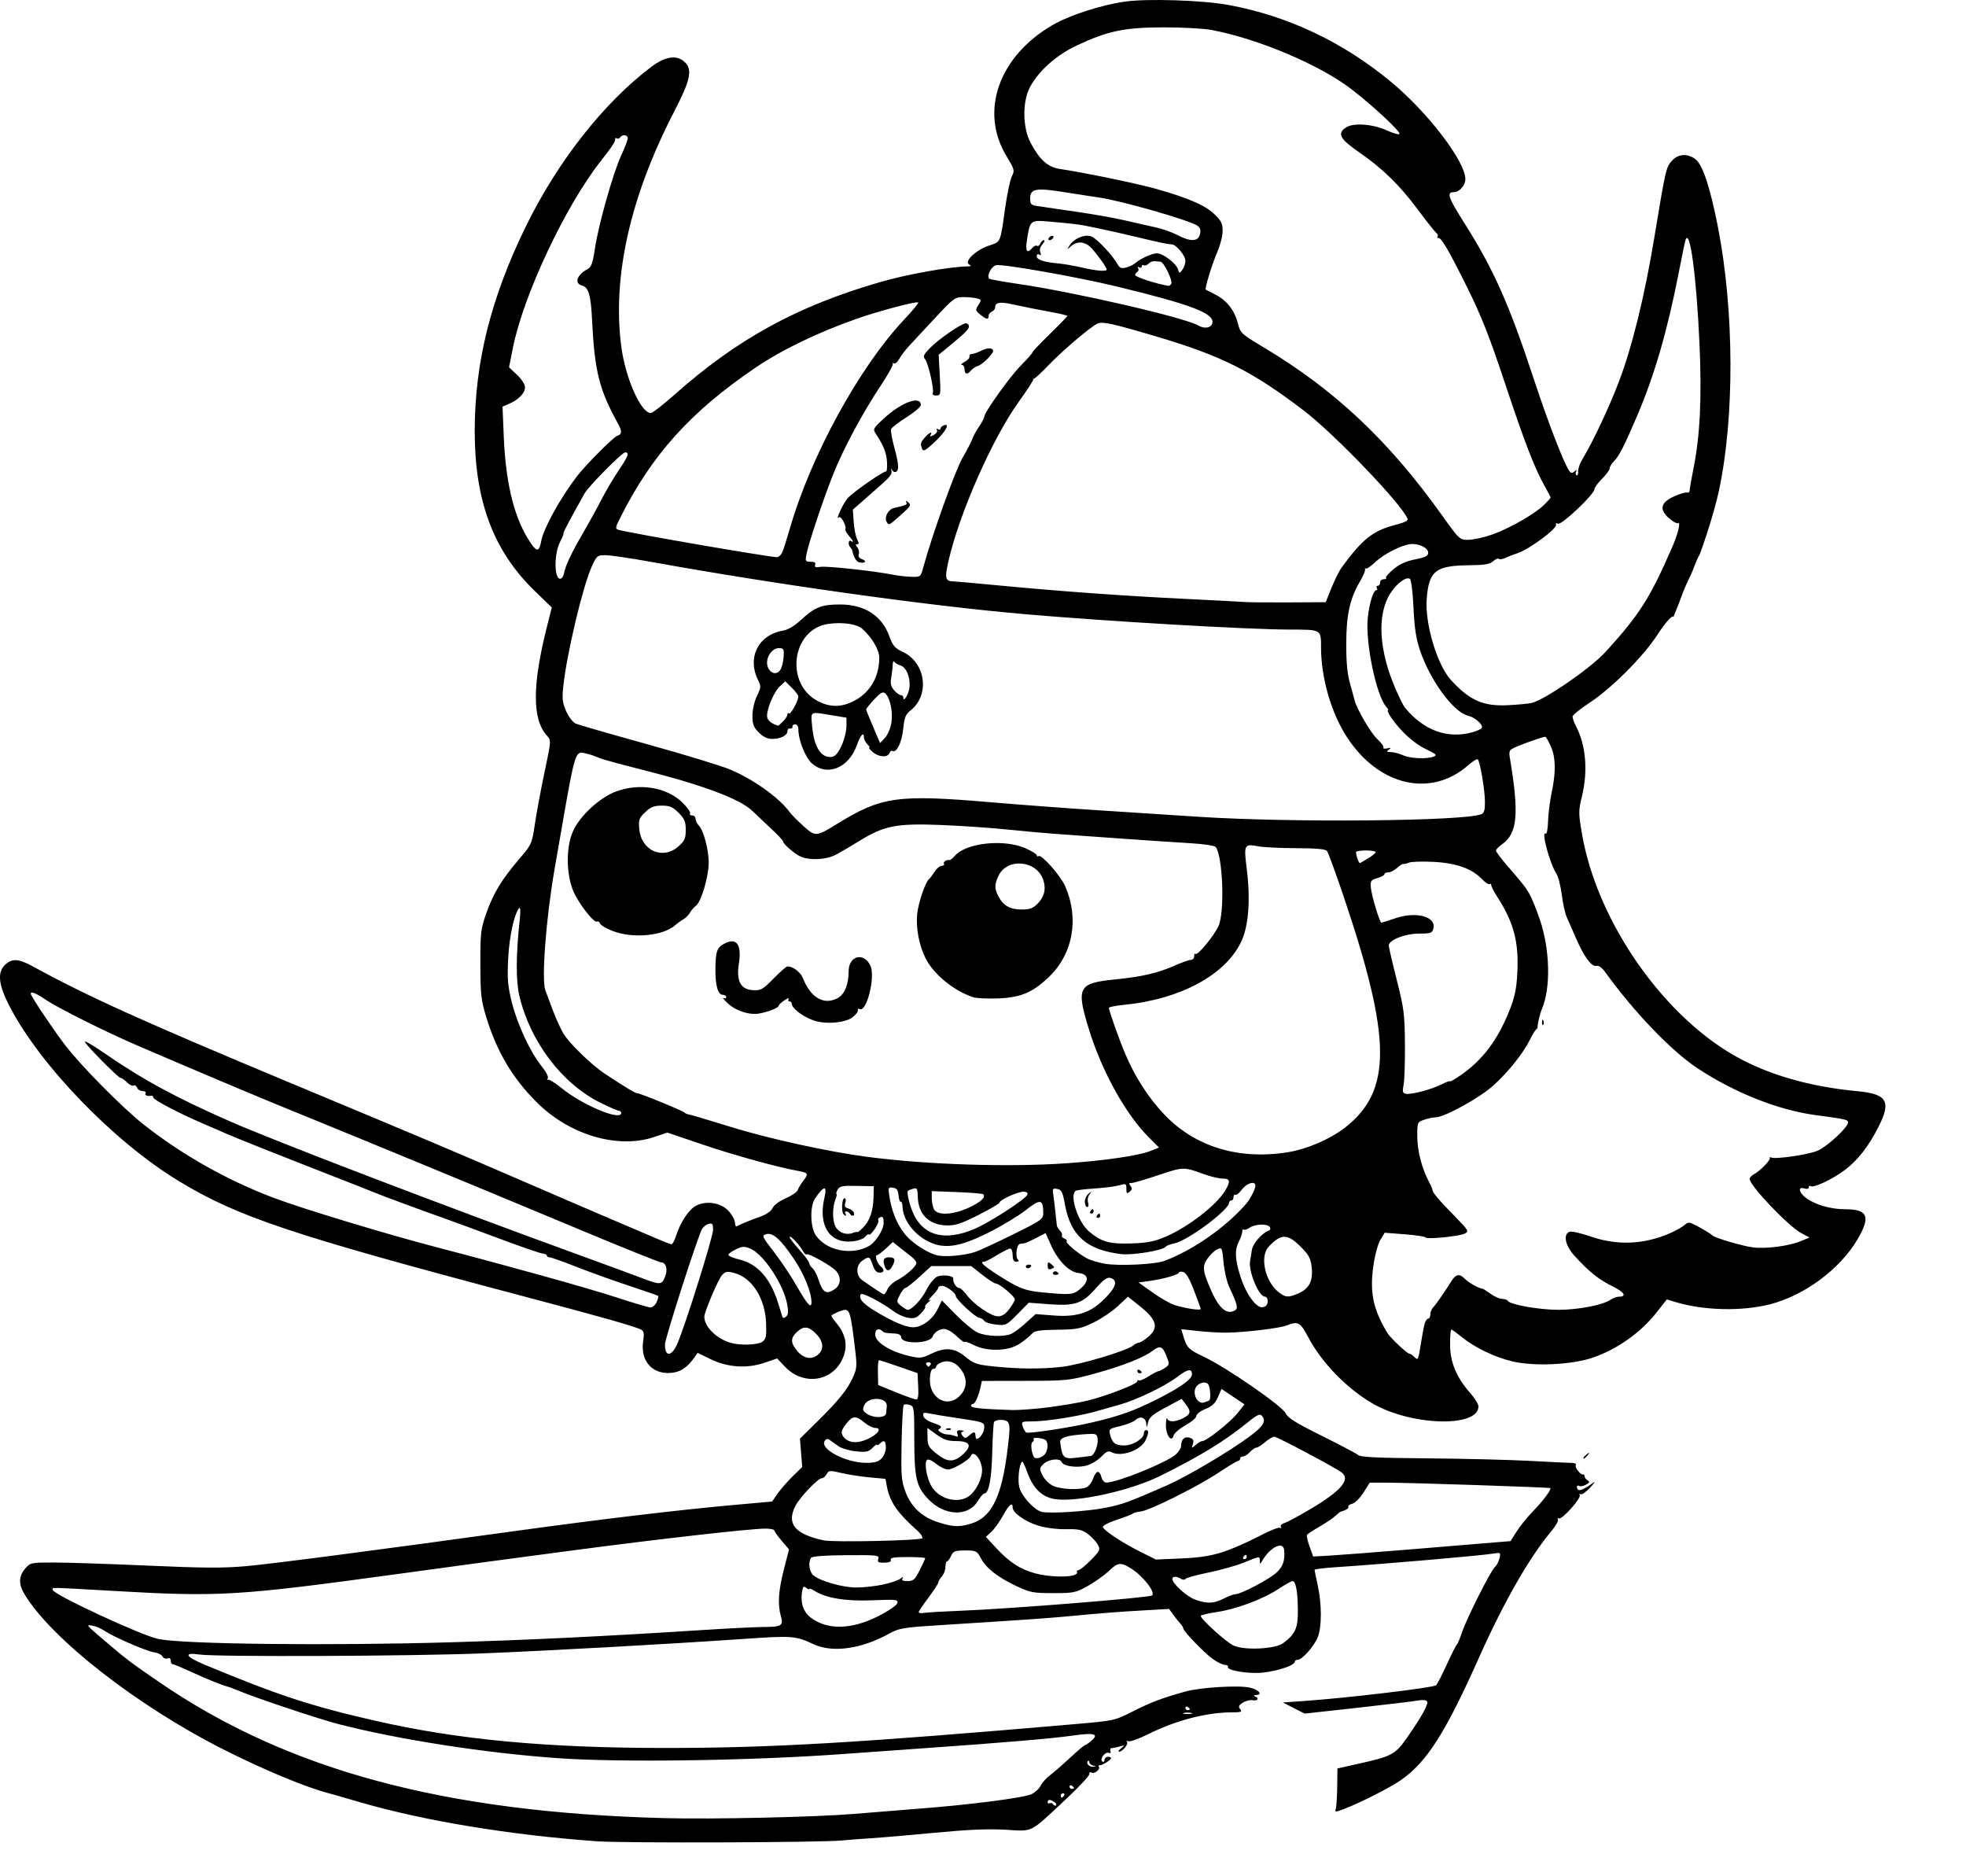 <?xml version="1.0" encoding="UTF-8" standalone="no"?>
<!-- Created with Inkscape (http://www.inkscape.org/) -->

<svg
   width="317.153mm"
   height="302.557mm"
   viewBox="0 0 317.153 302.557"
   version="1.1"
   id="svg1"
   xml:space="preserve"
   xmlns="http://www.w3.org/2000/svg"
   xmlns:svg="http://www.w3.org/2000/svg"><defs
     id="defs1"><clipPath
       clipPathUnits="userSpaceOnUse"
       id="clipPath3"><path
         id="path3"
         style="fill:#ff0000;fill-opacity:1;fill-rule:nonzero;stroke:none;stroke-width:0.265"
         d="M 117.464,-9.186 V 177.167 H 291.495 V -9.186 Z M 147.334,111.931 c 4.149,-0.092 4.552,4.357 -0.092,5.084 -1.195,0.187 -2.39,0.381 -3.57,0.655 -1.902,0.431 -3.801,0.869 -5.685,1.373 -4.843,1.295 -6.431,-3.457 -1.602,-4.804 2.039,-0.569 4.104,-1.04 6.168,-1.508 1.289,-0.299 2.595,-0.512 3.902,-0.719 0.31,-0.049 0.603,-0.075 0.88,-0.081 z" /></clipPath><clipPath
       clipPathUnits="userSpaceOnUse"
       id="clipPath29"><path
         id="path30"
         style="fill:#ff0000;fill-opacity:1;fill-rule:nonzero;stroke:none;stroke-width:0.265"
         d="M -43.23,-9.228 V 216.918 H 174.315 V -9.228 Z M 64.459,27.799 c 2.205,0.075 3.149,2.778 0.337,5.093 -1.015,0.835 -0.499,0.393 -1.541,1.333 -0.051,0.05 -0.1,0.101 -0.15,0.151 0.22,0.811 0.125,1.873 -0.521,3.116 -0.875,1.685 -1.749,3.37 -2.654,5.039 -0.978,1.836 -1.883,3.712 -2.891,5.53 -2.43,4.385 -6.499,1.653 -4.214,-2.809 0.315,-0.616 0.638,-1.229 0.953,-1.845 -0.007,-0.023 -0.015,-0.043 -0.022,-0.066 -0.595,-2.008 -0.069,-3.784 0.689,-5.659 1.274,-2.682 3.164,-4.982 5.254,-7.063 1.251,-1.138 0.627,-0.597 1.868,-1.628 0.964,-0.801 1.889,-1.157 2.675,-1.191 0.074,-0.003 0.146,-0.004 0.217,-0.001 z M 107.156,139.452 v 5.3e-4 h 1.332 c 3.185,0 4.318,2.034 3.452,3.522 1.261,1.236 0.77,3.284 -1.765,3.911 -0.549,0.616 -1.49,1.105 -2.851,1.261 -0.137,0.016 -0.274,0.031 -0.411,0.047 -2.651,0.305 -4.055,-0.978 -4.036,-2.332 -0.348,-0.335 -0.565,-0.745 -0.622,-1.186 -3.343,-0.946 -2.812,-4.861 1.596,-4.861 h 0.989 c 0.119,0 0.233,0.004 0.346,0.009 0.539,-0.217 1.168,-0.371 1.971,-0.371 z" /></clipPath><clipPath
       clipPathUnits="userSpaceOnUse"
       id="clipPath48"><path
         id="path49"
         style="fill:#ff0000;fill-opacity:1;fill-rule:nonzero;stroke:none;stroke-width:0.265"
         d="M 41.091,5.534 V 221.556 H 225.286 V 5.534 Z M 200.736,27.814 c 1.729,0.019 2.649,1.415 2.086,2.936 0.034,0.916 -0.448,2.032 -1.673,3.09 -1.147,0.992 -0.564,0.491 -1.752,1.502 -1.464,1.224 -2.914,2.469 -4.415,3.646 -1.776,1.393 -3.3,1.325 -4.092,0.54 -1.314,0.839 -2.65,1.642 -3.984,2.446 -4.294,2.588 -6.806,-1.809 -2.513,-4.397 1.384,-0.834 2.777,-1.656 4.133,-2.538 2.022,-1.284 4.052,-2.554 5.996,-3.956 1.191,-0.886 2.419,-1.714 3.69,-2.479 0.94,-0.565 1.799,-0.798 2.523,-0.79 z m -20.135,16.378 c 1.024,0.015 1.877,0.8 2.033,2.11 0.718,0.616 1.17,1.82 0.937,3.569 -0.199,1.498 -0.825,2.882 -1.489,4.224 -0.631,1.325 -1.475,2.521 -2.325,3.71 -0.383,0.58 -0.187,0.283 -0.588,0.891 -1.639,2.485 -3.795,2.512 -4.699,1.247 -2.336,3.06 -5.919,0.908 -3.888,-3.193 0.881,-1.779 1.751,-3.563 2.632,-5.343 0.834,-1.685 1.981,-2.401 2.971,-2.401 0.144,-8e-6 0.278,0.034 0.414,0.063 0.316,-0.73 0.627,-1.462 0.929,-2.198 0.772,-1.885 2.007,-2.694 3.073,-2.678 z" /></clipPath><clipPath
       clipPathUnits="userSpaceOnUse"
       id="clipPath83"><path
         id="path84"
         style="fill:#ff0000;fill-opacity:1;fill-rule:nonzero;stroke:none;stroke-width:0.265"
         d="M 132.474,-7.02 V 208.971 H 400.13 V -7.02 Z M 255.342,107.773 c 0.047,-0.001 0.095,-5.3e-4 0.143,0.002 1.045,0.054 2.19,0.946 2.813,2.886 0.307,0.956 0.456,1.952 0.58,2.946 0.105,0.896 0.146,1.798 0.173,2.7 0.049,0.457 0.091,0.915 0.134,1.373 0.032,0.334 -0.006,0.606 -0.033,0.887 0.917,0.087 1.972,0.687 2.893,1.982 0.57,0.801 1.075,1.645 1.573,2.491 0.431,0.671 0.926,1.295 1.376,1.954 0.093,0.157 0.186,0.314 0.279,0.471 1.353,2.285 0.702,4.101 -0.559,4.645 -1.02,0.911 -2.908,0.691 -4.385,-1.562 -0.239,-0.365 -0.478,-0.73 -0.729,-1.087 -0.216,-0.336 -0.388,-0.695 -0.574,-1.046 0.608,2.159 -0.889,3.607 -2.71,3.036 -0.616,0.275 -1.361,0.46 -2.342,0.399 -1.467,-0.091 -2.933,-0.193 -4.399,-0.296 -1.796,-0.111 -3.597,-0.198 -5.398,-0.193 -5.014,0.015 -5.014,-5.049 0,-5.065 1.903,-0.006 3.807,0.088 5.707,0.203 0.635,0.044 1.271,0.085 1.906,0.128 -2.172,-2.84 -4.36,-5.667 -6.601,-8.453 -2.161,-2.685 -1.065,-5.119 0.858,-5.113 0.628,0.002 1.345,0.277 2.066,0.876 0.364,-0.695 0.988,-1.1 1.69,-1.132 0.505,-0.023 1.05,0.149 1.567,0.543 0.093,-0.019 0.178,-0.065 0.274,-0.07 0.594,-0.032 1.239,0.203 1.815,0.734 -0.664,-2.602 0.469,-4.21 1.884,-4.241 z m 0.768,13.726 c -0.032,0.104 -0.068,0.203 -0.109,0.298 0.124,0.163 0.249,0.325 0.373,0.488 -0.098,-0.264 -0.22,-0.535 -0.254,-0.779 -0.004,-0.001 -0.007,-0.005 -0.01,-0.006 z m 30.329,39.335 h 0.777 c 5.014,0 5.014,5.065 0,5.065 h -0.777 c -5.014,0 -5.014,-5.065 0,-5.065 z" /></clipPath><clipPath
       clipPathUnits="userSpaceOnUse"
       id="clipPath102"><path
         id="path103"
         style="fill:#ff0000;fill-opacity:1;fill-rule:nonzero;stroke:none;stroke-width:0.265"
         d="M 245.095,-91.085 V 149.538 H 484.247 V -91.085 Z M 386.76,31.187 h 1.65 c 5.014,0 5.014,5.065 0,5.065 h -1.65 c -5.014,0 -5.014,-5.065 0,-5.065 z M 278.242,82.629 c 1.018,-0.028 2.247,0.632 3.228,2.236 0.354,0.578 0.768,1.115 1.156,1.669 -0.179,-0.355 -0.185,-0.572 0.174,-0.552 0.231,0.012 0.612,0.121 1.194,0.353 1.53,0.608 2.705,1.776 3.919,2.845 1.817,1.6 0.342,0.262 2.186,1.957 3.604,3.312 0.416,6.943 -3.167,3.954 -0.796,1.298 -2.871,1.492 -4.73,-0.776 -1.836,-2.239 -3.672,-4.499 -5.159,-6.99 -1.607,-2.69 -0.498,-4.649 1.199,-4.696 z m 48.669,29.818 c 0.832,-0.023 1.844,0.352 2.893,1.294 1.313,1.18 2.463,2.509 3.553,3.893 0.661,0.847 0.337,0.434 0.973,1.24 1.192,1.511 1.339,2.902 0.893,3.822 -0.016,1.86 -2.198,3.006 -4.869,1.014 -1.747,-1.303 -3.553,-2.525 -5.469,-3.568 -3.578,-1.948 -3.294,-5.278 -0.617,-5.341 0.191,-0.004 0.416,0.041 0.631,0.072 -0.168,-1.358 0.693,-2.391 2.01,-2.427 z" /></clipPath><clipPath
       clipPathUnits="userSpaceOnUse"
       id="clipPath113"><path
         id="path114"
         style="fill:#ff0000;fill-opacity:1;fill-rule:nonzero;stroke:none;stroke-width:0.265"
         d="m 157.066,-116.178 v 259.561 h 295.043 v -259.561 z M 393.264,24.766 c 0.581,0.011 1.242,0.145 1.968,0.439 0.12,0.049 0.24,0.098 0.36,0.146 4.647,1.882 2.736,6.584 -1.907,4.692 -0.149,-0.061 -0.299,-0.122 -0.449,-0.182 -3.917,-1.596 -3.112,-5.153 0.027,-5.095 z M 342.535,35.836 c 1.181,-0.021 2.405,1.064 2.649,3.402 0.172,1.646 0.305,3.295 0.421,4.946 0.065,0.913 0.111,1.827 0.156,2.741 0.246,5.008 -4.813,5.256 -5.059,0.248 -0.043,-0.879 -0.087,-1.758 -0.149,-2.635 -0.107,-1.53 -0.233,-3.058 -0.382,-4.584 -0.259,-2.651 1.026,-4.095 2.365,-4.118 z m -33.149,10.457 c 3.772,0.034 4.177,4.206 -0.279,5.096 -2.779,0.555 -5.597,1.027 -8.441,1.011 -5.014,-0.028 -5.014,-5.084 0,-5.064 2.507,0.01 4.994,-0.417 7.443,-0.913 0.461,-0.093 0.887,-0.134 1.277,-0.13 z" /></clipPath><clipPath
       clipPathUnits="userSpaceOnUse"
       id="clipPath120"><path
         id="path121"
         style="fill:#ff0000;fill-opacity:1;fill-rule:nonzero;stroke:none;stroke-width:0.265"
         d="M 344.491,-224.742 V 93.74 H 637.437 V -224.742 Z m 57.98,209.9 c 0.18,0.019 0.442,0.736 1.12,2.612 1.049,2.901 1.048,6.019 1.03,9.064 0.014,1.384 -0.104,2.763 -0.22,4.14 -0.594,7.065 -7.742,6.459 -7.137,-0.606 0.102,-1.192 0.212,-2.384 0.194,-3.582 0.01,-1.333 0.012,-2.65 -0.1,-3.98 -0.028,-0.332 -0.067,-0.662 -0.101,-0.994 -0.05,-0.273 -0.127,-0.542 -0.151,-0.819 -0.002,-0.026 0.051,-0.015 0.077,-0.022 v 5.291e-4 c 4.911,-1.36 4.827,-5.865 5.286,-5.815 z m 133.457,6.23 c 1.673,0.041 3.331,1.648 3.508,4.967 0.11,2.057 0.326,4.101 0.649,6.136 0.19,1.182 0.086,0.629 0.301,1.658 1.455,6.94 -5.614,8.389 -7.016,1.438 -0.27,-1.337 -0.151,-0.677 -0.36,-1.978 -0.342,-2.169 -0.587,-4.348 -0.701,-6.541 -0.194,-3.762 1.722,-5.726 3.618,-5.679 z" /></clipPath><clipPath
       clipPathUnits="userSpaceOnUse"
       id="clipPath135"><path
         id="path136"
         style="fill:#ff0000;fill-opacity:1;fill-rule:nonzero;stroke:none;stroke-width:0.265"
         d="M 477.204,-278.281 V 24.964 H 771.33 V -278.281 Z m 210.631,135.235 c 0.649,0.035 1.758,0.625 3.629,1.812 2.196,1.392 3.007,3.98 3.718,6.326 2.056,6.786 -4.882,8.854 -6.864,2.046 -0.027,-0.092 -0.73,-2.143 -0.731,-2.214 -7.9e-4,-0.063 0.207,0.09 0.187,0.03 -0.102,-0.312 -0.801,-0.228 -0.785,-0.595 0.214,-4.87 -0.582,-7.482 0.845,-7.405 z m -130.474,16.82 c 0.913,0.03 1.975,0.321 3.143,0.957 2.784,1.515 5.891,2.183 8.941,2.926 0.049,0.011 0.098,0.023 0.147,0.034 0.394,-0.233 0.868,-0.356 1.405,-0.343 0.586,0.014 1.246,0.191 1.956,0.556 0.817,-0.371 1.604,-0.614 2.297,-0.621 2.818,-0.029 4.295,2.613 2.367,5.305 3.089,4.801 -0.884,8.357 -4.597,5.381 -3.035,3.455 -7.309,1.009 -5.866,-3.51 -3.376,-0.823 -6.775,-1.657 -9.854,-3.322 -5.068,-2.74 -3.897,-7.494 0.06,-7.363 z" /></clipPath><clipPath
       clipPathUnits="userSpaceOnUse"
       id="clipPath194"><path
         id="path195"
         style="fill:#ff0000;fill-opacity:1;fill-rule:nonzero;stroke:none;stroke-width:0.265"
         d="M 586.953,-316.373 V -43.138 H 818.308 V -316.373 Z m 53.828,72.49 c 5.334,0.125 5.822,6.026 -0.496,7.199 -2.322,0.431 -4.653,0.82 -7,1.081 -7.047,0.783 -7.758,-6.323 -0.713,-7.127 2.146,-0.245 4.278,-0.598 6.401,-0.995 0.653,-0.122 1.257,-0.171 1.809,-0.158 z m 77.852,114.108 c 5.866,-0.176 6.487,6.105 -0.071,7.191 -0.65,0.108 -1.301,0.219 -1.95,0.334 -0.186,1.569 -1.657,3.152 -4.701,3.588 -1.375,0.197 -2.749,0.395 -4.116,0.642 -5.881,1.061 -7.651,-3.737 -3.89,-6.031 -0.444,-1.629 0.751,-3.612 4.075,-4.515 1.142,-0.31 2.302,-0.545 3.459,-0.789 0.65,-0.137 1.253,-0.199 1.805,-0.199 0.723,5.3e-4 1.355,0.112 1.9,0.302 0.75,-0.132 1.499,-0.273 2.248,-0.398 0.437,-0.073 0.851,-0.113 1.242,-0.125 z m -47.002,6.364 c 0.357,0.005 0.666,0.064 0.98,0.115 0.233,-0.014 0.459,-0.02 0.676,-0.017 5.137,0.085 6.028,4.924 1.742,6.653 -0.279,1.554 -1.868,3.015 -4.953,3.209 -1.326,0.083 -2.653,0.193 -3.983,0.181 -6.214,-0.058 -6.913,-5.512 -2.233,-6.827 0.301,-1.446 1.792,-2.735 4.474,-2.882 1.038,-0.211 0.525,-0.119 1.763,-0.315 0.547,-0.087 1.058,-0.124 1.532,-0.117 z m 99.073,6.165 c 0.899,0.004 1.966,0.251 3.169,0.818 2.023,0.953 3.732,2.451 5.497,3.8 0.855,0.653 1.413,1.334 1.839,2.011 0.19,0.084 0.377,0.171 0.568,0.253 0.084,0.036 0.127,0.087 0.208,0.124 0.489,0.022 1.013,0.09 1.575,0.215 1.253,0.28 2.423,0.79 3.569,1.351 4.569,2.236 4.099,6.224 1.184,7.095 -0.846,1.196 -2.706,1.953 -5.421,1.429 -0.562,-0.108 -1.188,-0.184 -1.733,-0.328 -1.776,-0.47 -3.097,-1.215 -3.97,-2.048 -0.964,0.147 -2.141,0.029 -3.489,-0.469 -0.123,-0.045 -0.246,-0.09 -0.368,-0.136 -3.715,-1.372 -4.651,-4.083 -3.594,-5.79 -0.64,-0.869 -0.889,-1.776 -0.757,-2.584 -2.495,-2.691 -1.481,-5.754 1.723,-5.739 z m -62.233,1.085 c 4.846,0.175 5.452,5.705 -0.564,7.221 -1.726,0.435 -3.461,0.814 -5.211,1.139 -6.971,1.294 -8.371,-5.705 -1.405,-7.023 1.627,-0.308 3.245,-0.645 4.849,-1.058 0.858,-0.221 1.637,-0.305 2.33,-0.28 z m -33.08,3.914 h 1.593 c 7.09,0 7.09,7.162 0,7.162 h -1.593 c -7.09,0 -7.09,-7.162 0,-7.162 z m 63.159,22.509 c 0.183,-0.003 0.366,-0.002 0.549,0.001 7.089,0.128 7.089,7.3 0,7.162 -1.22,-0.024 -2.435,0.137 -3.646,0.261 -7.053,0.722 -7.782,-6.406 -0.728,-7.125 1.272,-0.13 2.546,-0.281 3.825,-0.3 z" /></clipPath><clipPath
       clipPathUnits="userSpaceOnUse"
       id="clipPath198"><path
         id="path198"
         style="fill:#ff0000;fill-opacity:1;fill-rule:nonzero;stroke:none;stroke-width:0.265"
         d="m 554.032,-616.471 v 310.772 H 874.629 V -616.471 Z m 150.945,162.122 c 5.869,-0.061 6.366,6.229 -0.211,7.188 -4.826,0.703 -2.391,0.328 -7.302,1.126 -4.89,0.876 -9.753,2.076 -14.71,2.484 -7.066,0.582 -7.042,-6.332 0,-7.162 4.519,-0.533 8.968,-1.568 13.446,-2.371 5.065,-0.823 2.554,-0.436 7.532,-1.163 0.439,-0.064 0.854,-0.096 1.245,-0.1 z" /></clipPath><clipPath
       clipPathUnits="userSpaceOnUse"
       id="clipPath220"><path
         id="path221"
         style="fill:#ff0000;fill-opacity:1;fill-rule:nonzero;stroke:none;stroke-width:0.265"
         d="M 393.398,-651.944 V -304.562 h 319.202 v -347.382 z m 253.474,152.846 c 0.975,-0.028 1.955,0.539 2.718,1.606 0.253,-0.065 0.514,-0.096 0.778,-0.086 1.688,0.068 3.497,1.686 3.977,4.975 0.842,5.781 2.199,11.472 3.517,17.159 0.235,1.012 0.242,1.87 0.153,2.642 0.629,1.273 1.166,2.595 1.687,3.905 0.159,0.441 0.317,0.881 0.476,1.322 2.401,6.672 -4.362,9.094 -6.743,2.415 -0.113,-0.317 -0.226,-0.634 -0.339,-0.951 0.025,0.303 0.013,0.328 0.061,0.933 0.573,7.067 -6.576,7.642 -7.139,0.574 -0.092,-1.152 -0.088,-1.408 -0.115,-1.756 -0.912,-0.594 -1.773,-1.65 -2.395,-3.244 -0.409,-1.048 -0.805,-2.103 -1.282,-3.123 -1.879,-4.014 -0.199,-6.824 2.104,-6.821 0.415,5.3e-4 0.851,0.095 1.29,0.288 2.2e-4,-0.159 -0.004,-0.317 -0.004,-0.475 2.6e-4,-0.376 0.025,-0.727 0.063,-1.063 -0.74,-4.137 -1.426,-8.284 -1.979,-12.451 -0.496,-3.734 1.269,-5.791 3.173,-5.846 z m 19.151,17.42 c 1.492,0.032 3.161,1.245 4.111,3.964 0.812,2.325 1.342,4.731 1.842,7.138 1.441,6.942 -5.581,8.396 -7.014,1.452 -0.427,-2.069 -0.873,-4.14 -1.559,-6.142 -1.365,-3.983 0.44,-6.458 2.621,-6.412 z" /></clipPath><clipPath
       clipPathUnits="userSpaceOnUse"
       id="clipPath323"><path
         id="path324"
         style="fill:#ff0000;fill-opacity:1;fill-rule:nonzero;stroke:none;stroke-width:0.265"
         d="m 515.643,-800.924 v 283.048 c 1.969,0.455 3.921,0.98 5.869,1.518 0.752,-0.41 1.765,-0.662 3.051,-0.654 0.207,0 0.421,0.009 0.642,0.024 0.307,0.021 0.612,0.06 0.918,0.093 -3.058,-2.226 -2.445,-5.811 2.073,-5.804 0.384,0 0.796,0.027 1.236,0.083 1.633,0.207 2.23,0.236 3.923,0.685 7.728,2.049 15.198,5.065 22.638,7.95 6.351,2.397 12.408,5.456 18.45,8.527 4.516,2.296 4.145,6.211 1.26,7.086 h 142.148 c -3.64,-2.857 -7.374,-5.606 -11.353,-7.976 -4.95,-2.947 -3.981,-7.702 -0.128,-7.519 0.889,0.042 1.932,0.347 3.091,0.998 4.772,2.68 9.169,5.987 13.46,9.37 l 2.8,2.314 c 1.122,0.927 1.816,1.896 2.171,2.813 h 76.1 c -1.674,-6.323 -3.432,-12.623 -5.282,-18.897 -0.11,1.471 -0.198,2.944 -0.28,4.416 -0.394,7.079 -7.547,6.68 -7.151,-0.399 0.205,-3.67 0.423,-7.347 0.995,-10.982 0.465,-2.848 0.925,-5.704 1.655,-8.498 -3.097,-9.827 -6.259,-19.634 -9.667,-29.357 -1.466,-4.182 0.519,-6.903 2.794,-6.726 1.365,0.107 2.835,1.257 3.726,3.762 2.01,5.643 3.888,11.333 5.756,17.026 -0.788,-4.204 -1.484,-8.425 -2.013,-12.674 -0.437,-3.518 1.123,-5.455 2.903,-5.633 1.78,-0.178 3.78,1.403 4.224,4.92 0.413,3.278 0.928,6.539 1.505,9.788 0.251,-1.388 0.999,-2.303 1.932,-2.684 -0.077,-0.389 -0.143,-0.78 -0.221,-1.169 -0.597,-2.982 0.369,-4.861 1.772,-5.508 -0.549,-2.099 -1.048,-4.209 -1.374,-6.353 -0.566,-3.724 1.13,-5.644 3.031,-5.58 1.678,0.057 3.515,1.66 4.102,4.931 0.206,1.148 0.462,2.285 0.735,3.419 0.332,-1.812 1.405,-2.974 2.716,-3.096 1.557,-0.145 3.333,1.07 4.206,4.046 0.086,0.293 0.167,0.588 0.258,0.88 0.605,-2.301 2.095,-3.454 3.538,-3.454 1.567,-3e-5 3.075,1.357 3.326,4.072 0.496,-0.388 1.04,-0.655 1.633,-0.655 1.743,1.3e-4 3.615,1.692 3.984,5.046 v -243.199 z m 285.962,83.177 c 1.344,-0.017 2.482,0.86 2.851,2.339 0.108,-0.016 0.219,-0.068 0.325,-0.073 0.074,-0.003 0.148,-0.004 0.221,-0.002 v -5.3e-4 c 2.26,0.06 3.918,2.709 2.094,6.595 -0.374,0.797 -0.748,1.595 -1.122,2.392 -1.85,3.891 -3.617,7.822 -5.542,11.676 -1.342,2.685 -3.211,3.546 -4.712,3.25 -1.583,3.559 -4.21,4.164 -5.768,2.878 -0.94,1.041 -2.177,1.349 -3.269,0.89 -2.381,2.167 -4.82,1.727 -5.722,-0.038 -1.751,-0.909 -2.319,-3.574 0.141,-6.573 0.93,-1.134 1.778,-2.336 2.644,-3.519 0.466,-0.637 0.904,-1.293 1.362,-1.936 0.1,-0.299 0.199,-0.599 0.295,-0.9 0.375,-1.289 0.991,-2.487 1.417,-3.756 0.452,-1.29 1.021,-2.529 1.621,-3.756 0.273,-0.622 0.52,-1.256 0.763,-1.89 1.033,-2.689 2.751,-3.859 4.257,-3.858 0.167,2e-4 0.331,0.02 0.492,0.049 0.718,-0.552 1.467,-0.828 2.167,-0.853 0.034,-10e-4 0.067,0.004 0.101,0.004 0.492,-0.192 0.978,-0.313 1.433,-0.291 0.034,0.002 0.062,0.02 0.096,0.023 1.154,-1.83 2.595,-2.635 3.857,-2.651 z m -34.448,83.209 c 2.38,0.088 3.996,2.931 1.769,6.762 -0.205,0.353 -0.411,0.707 -0.617,1.06 -0.791,1.593 -1.494,3.221 -1.967,4.94 -1.884,6.835 -8.457,6.072 -7.107,-0.888 0.491,-2.533 1.521,-4.913 2.65,-7.218 0.276,-0.486 0.552,-0.971 0.828,-1.457 1.313,-2.312 3.016,-3.251 4.444,-3.199 z m 3.14,59.734 c 0.964,-0.039 2.151,0.255 3.51,1.003 1.769,0.973 3.422,2.138 5.139,3.199 6.031,3.728 2.258,9.825 -3.769,6.091 -1.44,-0.893 -2.861,-1.816 -4.278,-2.745 -4.632,-3.037 -4.043,-7.409 -0.601,-7.547 z m 56.247,30.714 c -0.127,3.358 -0.253,6.717 -0.381,10.075 0.35,1.947 0.717,3.891 1.064,5.839 -0.18,-5.307 -0.404,-10.612 -0.683,-15.914 z m -280.205,34.079 c 0.615,0.276 1.124,0.507 1.916,0.858 8.577,4.104 4.329,2.034 12.748,6.212 0.483,0.24 0.904,0.5 1.28,0.772 3.19,1.261 6.383,2.517 9.564,3.801 h 1.218 c -0.585,-0.141 -1.209,-0.367 -1.868,-0.702 -5.826,-2.966 -11.665,-5.923 -17.793,-8.233 -2.345,-0.91 -4.707,-1.807 -7.065,-2.707 z m -30.695,2.274 v 9.368 h 8.184 c -3.19,-1.734 -2.46,-5.881 2.982,-6.359 0.152,-0.013 0.305,-0.01 0.457,-0.022 -3.608,-1.024 -8.17,-2.261 -11.623,-2.988 z" /></clipPath></defs><g
     id="layer1"
     transform="translate(-515.643,800.924)"><path
       style="fill:#000000"
       d="m 543.014,-498.836 c -5.483,-1.432 -7.533,-2.617 -8.817,-5.1 -1.169,-2.261 0.37,-4.984 3.094,-5.473 0.869,-0.156 10.305,-0.032 10.749,0.142 0.049,0.019 0.086,0.471 0.083,1.005 -0.015,2.962 -1.093,3.625 -4.541,2.792 -4.471,-1.079 -6.515,-0.507 -4.592,1.284 0.457,0.426 0.835,0.723 0.839,0.661 0.009,-0.122 0.984,0.229 3.138,1.129 0.875,0.366 2.386,0.571 4.204,0.571 1.561,0 2.723,0.115 2.582,0.256 -0.141,0.141 -1.477,0.442 -2.969,0.668 l -2.713,0.413 2.117,0.078 c 1.164,0.043 1.81,0.156 1.436,0.252 -0.374,0.095 -0.896,0.389 -1.159,0.651 -0.402,0.402 -0.294,0.531 0.681,0.812 1.108,0.319 1.081,0.334 -0.605,0.327 -0.97,-0.004 -2.558,-0.214 -3.528,-0.468 z m 0.882,-2.066 c 0,-0.074 -0.318,-0.218 -0.706,-0.32 -0.388,-0.102 -0.617,-0.041 -0.508,0.135 0.19,0.307 1.214,0.463 1.214,0.185 z m 2.822,1.76 c 0,-0.076 0.238,-0.23 0.529,-0.342 0.291,-0.112 0.529,-0.049 0.529,0.139 0,0.188 -0.238,0.342 -0.529,0.342 -0.291,0 -0.529,-0.062 -0.529,-0.139 z m 267.935,-0.578 c -1.94,-0.327 -3.012,-0.808 -4.392,-1.968 -1.399,-1.177 -2.832,-4.073 -2.837,-5.734 -0.004,-1.439 1.614,-4.54 2.518,-4.827 0.359,-0.114 0.653,-0.337 0.653,-0.495 0,-0.158 0.437,-0.372 0.97,-0.474 0.974,-0.187 1.852,0.238 1.852,0.896 0,0.211 -0.194,0.191 -0.485,-0.049 -0.379,-0.315 -0.607,-0.215 -1.049,0.46 -0.385,0.588 -0.438,0.904 -0.165,0.995 0.221,0.074 0.357,0.677 0.304,1.349 -0.191,2.447 -0.107,3.142 0.489,4.051 0.651,0.993 2.087,1.709 4.081,2.032 0.679,0.11 1.029,0.116 0.777,0.013 -0.287,-0.117 -0.023,-0.421 0.705,-0.811 2.151,-1.154 4.444,-6.739 3.976,-9.686 -0.444,-2.799 -1.329,-5.329 -2.153,-6.16 -0.459,-0.463 -0.835,-1.029 -0.835,-1.257 0,-0.751 -2.699,-2.91 -4.057,-3.246 -0.194,-0.048 -0.988,-0.317 -1.764,-0.597 -1.436,-0.519 -7.286,-0.958 -7.02,-0.526 0.154,0.249 -2.771,1.048 -3.828,1.045 -0.34,-6.6e-4 -0.617,0.192 -0.617,0.428 0,0.489 -1.242,1.644 -1.768,1.644 -0.192,0 -0.349,0.14 -0.349,0.312 0,0.499 -1.746,1.504 -2.164,1.246 -0.257,-0.159 -0.226,-0.333 0.098,-0.538 0.356,-0.226 0.29,-0.305 -0.256,-0.309 -0.404,-0.003 -0.828,-0.098 -0.941,-0.212 -0.419,-0.419 0.542,-2.284 1.621,-3.144 0.612,-0.488 1.351,-1.092 1.642,-1.343 2.066,-1.78 7.499,-3.417 10.601,-3.194 4.683,0.338 8.526,2.224 11.648,5.717 5.153,5.766 5.875,13.952 1.801,20.425 -0.519,0.824 -1.125,1.499 -1.347,1.499 -0.222,3.5e-4 -0.498,0.247 -0.613,0.548 -0.254,0.661 -2.747,1.777 -4.452,1.993 -0.679,0.086 -1.87,0.049 -2.646,-0.081 z m 4.215,-4.253 c -0.114,-0.184 -0.357,-0.241 -0.541,-0.128 -0.184,0.114 -0.241,0.357 -0.128,0.541 0.114,0.184 0.357,0.241 0.541,0.128 0.184,-0.114 0.241,-0.357 0.128,-0.541 z m -5.979,-0.323 c 0.12,-0.194 0.05,-0.353 -0.156,-0.353 -0.205,0 -0.374,0.159 -0.374,0.353 0,0.194 0.07,0.353 0.156,0.353 0.086,0 0.254,-0.159 0.374,-0.353 z m -1.755,-7.693 c -0.109,-0.109 -0.393,-2.2e-4 -0.633,0.241 -0.346,0.348 -0.305,0.389 0.197,0.197 0.348,-0.132 0.544,-0.33 0.435,-0.438 z m 7.424,-12.058 c 0,-0.414 -0.13,-0.571 -0.317,-0.384 -0.174,0.174 -0.21,0.49 -0.08,0.701 0.332,0.537 0.397,0.485 0.397,-0.317 z m 2.973,0.348 c 0,-0.194 -0.168,-0.353 -0.374,-0.353 -0.205,0 -0.275,0.159 -0.156,0.353 0.12,0.194 0.288,0.353 0.374,0.353 0.086,0 0.156,-0.159 0.156,-0.353 z m -1.829,-1.943 c -0.715,-0.677 -1.422,-1.232 -1.573,-1.232 -0.392,0 2.095,2.406 2.52,2.437 0.194,0.014 -0.232,-0.528 -0.947,-1.206 z m -10.871,-2.072 c 0,-0.074 -0.392,-0.21 -0.871,-0.302 -0.479,-0.092 -0.787,-0.031 -0.685,0.135 0.181,0.292 1.556,0.44 1.556,0.167 z m -258.401,25.956 c -0.116,-0.116 0.463,-0.41 1.287,-0.653 1.929,-0.57 2.111,-0.388 0.317,0.317 -0.766,0.301 -1.488,0.452 -1.604,0.336 z m 166.531,-2.194 c -0.566,-0.577 -0.834,-1.049 -0.597,-1.049 0.238,0 0.333,-0.161 0.211,-0.359 -0.122,-0.197 -0.336,-0.288 -0.477,-0.201 -0.14,0.087 -0.276,-0.121 -0.302,-0.462 -0.034,-0.457 0.269,-0.303 1.161,0.588 0.664,0.664 1.13,1.333 1.036,1.486 -0.095,0.153 0.136,0.359 0.513,0.457 0.377,0.099 0.732,0.052 0.79,-0.102 0.158,-0.424 2.558,-0.579 2.684,-0.173 0.133,0.43 -1.093,0.803 -2.755,0.837 -0.924,0.019 -1.494,-0.239 -2.264,-1.023 z m -104.981,-0.006 c -14.057,-0.999 -28.082,-3.318 -38.453,-6.358 -2.037,-0.597 -4.339,-1.256 -5.115,-1.465 -3.716,-0.997 -10.372,-3.781 -16.757,-7.008 -13.892,-7.021 -27.702,-17.797 -32.06,-25.017 -0.976,-1.618 -0.944,-2.907 0.103,-4.125 0.835,-0.971 0.922,-0.99 4.674,-0.99 2.103,0 8.909,0.225 15.124,0.501 9.054,0.401 12.217,0.417 15.91,0.08 4.387,-0.401 20.8,-2.544 43.521,-5.683 13.297,-1.837 26.259,-3.385 34.658,-4.139 l 6.613,-0.594 0.875,-1.262 c 0.481,-0.694 1.574,-1.948 2.428,-2.787 l 1.554,-1.525 -0.183,-2.285 -0.183,-2.285 2.699,-2.656 c 3.513,-3.456 4.988,-5.281 5.858,-7.247 0.679,-1.534 0.687,-1.772 0.208,-5.616 -0.566,-4.545 -0.767,-5.249 -1.494,-5.249 -0.441,0 -1.771,0.556 -2.188,0.915 -0.073,0.062 0.28,0.604 0.784,1.203 1.492,1.773 1.862,3.55 1.136,5.452 -1.518,3.974 -6.367,4.801 -9.411,1.604 l -1.273,-1.337 -2.079,0.705 c -2.827,0.96 -5.94,0.74 -8.706,-0.614 l -2.038,-0.998 -0.548,0.782 c -0.969,1.383 -1.995,2.151 -3.168,2.371 -3.318,0.622 -5.588,-1.63 -5.071,-5.032 0.187,-1.233 0.119,-1.619 -0.328,-1.857 -0.983,-0.523 -6.204,-2.006 -18.732,-5.32 -37.79,-9.999 -46.41,-12.883 -56.005,-18.74 -10.395,-6.345 -22.223,-18.587 -27.148,-28.098 -1.808,-3.492 -2.014,-5.478 -0.698,-6.715 1.103,-1.036 2.173,-0.966 4.475,0.297 8.734,4.788 17.712,8.846 41.804,18.895 21.559,8.993 26.285,10.99 37.924,16.029 5.918,2.562 12.744,5.496 15.169,6.52 2.425,1.024 5.177,2.197 6.115,2.608 0.938,0.41 1.838,0.746 2.001,0.746 0.163,0 0.485,-0.595 0.715,-1.323 0.702,-2.216 2.073,-4.287 3.235,-4.888 1.707,-0.882 4.067,-0.486 5.296,0.89 0.54,0.604 0.982,1.427 0.982,1.828 0,0.401 0.119,0.671 0.265,0.6 1.009,-0.491 2.263,-1.003 3.729,-1.522 1.072,-0.379 1.839,-0.905 2.074,-1.421 0.216,-0.473 1.107,-1.135 2.109,-1.566 0.955,-0.411 1.834,-1.017 1.955,-1.347 0.12,-0.33 0.509,-0.979 0.864,-1.441 0.899,-1.172 0.828,-1.341 -0.677,-1.609 -3.374,-0.601 -10.303,-2.511 -15.509,-4.273 l -5.719,-1.936 -2.119,0.714 c -5.856,1.973 -13.64,-0.319 -18.916,-5.569 -3.922,-3.903 -6.453,-8.158 -8.16,-13.721 -0.857,-2.791 -0.953,-3.653 -0.964,-8.571 -0.011,-5.073 0.058,-5.668 0.956,-8.23 1.119,-3.193 2.496,-5.459 5.33,-8.77 1.996,-2.332 2.026,-2.4 2.528,-5.745 0.28,-1.862 0.985,-5.631 1.566,-8.376 1.043,-4.92 1.048,-5 0.384,-5.72 -2.423,-2.626 -2.418,-8.177 0.016,-17.769 l 0.743,-2.928 -2.799,-2.717 c -6.618,-6.424 -9.636,-14.47 -9.636,-25.689 0,-11.119 2.604,-21.534 8.279,-33.12 5.111,-10.432 12.554,-19.895 20.173,-25.648 2.266,-1.711 4.104,-1.996 5.386,-0.836 1.343,1.215 0.99,2.909 -1.68,8.065 -7.085,13.68 -9.997,26.641 -8.51,37.885 0.674,5.095 3.166,10.697 4.76,10.697 0.268,0 1.967,-1.315 3.775,-2.922 10.171,-9.039 19.846,-14.336 33.257,-18.211 4.348,-1.256 11.135,-2.469 14.107,-2.521 0.567,-0.01 0.602,-0.074 0.183,-0.333 -0.803,-0.496 1.16,-2.331 3.231,-3.019 1.941,-0.645 1.796,-0.306 2.622,-6.155 0.315,-2.231 0.798,-4.495 1.074,-5.029 0.472,-0.916 0.42,-1.106 -0.886,-3.271 -4.343,-7.201 -1.256,-16.017 7.381,-21.078 2.709,-1.587 7.766,-3.239 11.661,-3.809 3.586,-0.524 12.498,-0.247 16.72,0.521 9.64,1.752 18.643,6.026 26.467,12.564 5.871,4.906 11.81,12.716 11.81,15.532 0,1.019 -0.957,2.102 -1.859,2.102 -1.205,0 -0.923,0.849 1.613,4.854 4.831,7.629 7.266,13.094 11.354,25.485 2.207,6.688 4.626,12.978 5.576,14.499 0.317,0.508 0.5,0.55 0.919,0.211 0.391,-0.316 0.46,-0.318 0.273,-0.006 -0.137,0.229 -0.11,0.503 0.06,0.608 0.17,0.105 0.286,-0.162 0.256,-0.593 -0.03,-0.431 0.295,-1.353 0.721,-2.048 1.61,-2.625 4.332,-8.413 5.877,-12.494 2.147,-5.675 4.158,-13.875 5.708,-23.283 1.794,-10.888 1.886,-11.286 2.84,-12.316 1.039,-1.121 2.543,-1.196 3.822,-0.19 1.138,0.895 2.335,4.524 3.57,10.822 2.661,13.572 2.719,30.858 0.145,42.74 -0.805,3.713 -2.936,10.255 -4.343,13.328 -0.496,1.083 -0.902,2.098 -0.902,2.255 0,0.51 3.913,1.116 5.598,0.866 2.341,-0.347 4.861,-1.517 5.883,-2.731 0.696,-0.827 1.067,-1.001 1.765,-0.826 1.142,0.287 2.276,1.429 2.276,2.293 0,0.881 -1.716,2.921 -2.203,2.619 -0.206,-0.128 -0.273,-0.067 -0.148,0.135 0.125,0.202 -0.009,0.563 -0.298,0.803 -0.289,0.24 -0.53,0.297 -0.537,0.128 -0.006,-0.169 -0.244,3.8e-4 -0.529,0.377 -0.285,0.377 -0.52,0.535 -0.523,0.353 -0.003,-0.183 -0.141,-0.117 -0.308,0.145 -0.813,1.282 -7.724,1.881 -10.832,0.938 -0.952,-0.289 -1.99,-0.527 -2.305,-0.529 -0.332,-0.002 -1.366,1.22 -2.46,2.907 -2.314,3.569 -7.465,8.721 -11.053,11.056 -1.464,0.953 -2.665,1.939 -2.667,2.191 -0.003,0.252 0.258,0.967 0.58,1.587 1.588,3.069 1.926,7.159 0.933,11.273 -0.565,2.339 -0.564,2.69 0.003,6.013 2.465,14.442 13.596,30.146 25.859,36.479 5.185,2.678 11.457,4.384 18.565,5.051 4.817,0.452 5.51,1.625 3.408,5.769 -1.584,3.124 -3.334,5.371 -5.391,6.923 -1.974,1.49 -5.032,2.939 -5.54,2.626 -0.176,-0.109 -0.321,-0.019 -0.321,0.199 0,0.237 -0.285,0.307 -0.706,0.173 -1.12,-0.356 -0.867,0.719 0.378,1.606 1.483,1.056 3.943,1.746 6.227,1.746 3.659,0 4.138,1.199 1.952,4.894 -2.831,4.785 -8.547,9.019 -14.084,10.431 -4.547,1.159 -10.626,1.024 -15.179,-0.337 l -1.479,-0.442 -1.626,2.069 c -2.546,3.24 -6.246,5.883 -10.185,7.275 -3.366,1.189 -9.485,1.495 -13.075,0.653 -2.843,-0.667 -6.108,-2.236 -8.198,-3.941 -0.809,-0.66 -1.563,-1.199 -1.676,-1.199 -0.113,0 -0.204,1.072 -0.202,2.381 0.004,2.842 1.009,5.3 3.171,7.756 0.777,0.882 1.412,1.893 1.412,2.246 0,3.528 -11.142,3.137 -17.346,-0.609 -4.152,-2.507 -8.02,-6.55 -10.166,-10.628 -1.225,-2.327 -1.611,-2.531 -3.421,-1.809 -1.12,0.447 -6.698,1.12 -9.636,1.163 -1.067,0.016 -3.163,-0.104 -4.658,-0.265 l -2.718,-0.293 0.3,0.999 c 0.604,2.013 0.854,2.272 3.324,3.438 3.656,1.726 12.646,7.932 13.209,9.118 0.358,0.755 1.659,1.568 5.799,3.622 2.936,1.456 5.585,2.855 5.888,3.108 0.421,0.352 3.045,0.48 11.134,0.544 5.821,0.046 13.282,0.23 16.581,0.409 3.298,0.179 6.364,0.328 6.812,0.332 0.456,0.004 0.718,0.163 0.595,0.362 -0.221,0.357 0.835,1.661 1.211,1.497 0.111,-0.049 0.202,0.076 0.202,0.277 0,0.201 0.22,0.502 0.489,0.668 0.388,0.24 0.333,0.385 -0.272,0.709 -0.418,0.224 -0.916,0.311 -1.106,0.193 -0.375,-0.232 -0.481,0.28 -0.131,0.63 0.222,0.222 1.208,-0.243 2.431,-1.148 0.388,-0.287 0.164,0.064 -0.497,0.78 -0.661,0.716 -1.361,1.204 -1.554,1.085 -0.193,-0.119 -0.255,-0.062 -0.138,0.128 0.296,0.479 -2.897,4.057 -3.363,3.769 -0.211,-0.131 -0.276,-0.069 -0.147,0.14 0.127,0.206 -0.35,1.064 -1.06,1.907 -3.497,4.15 -7.689,11.461 -11.6,20.23 -5.511,12.355 -8.514,17.062 -12.739,19.969 -1.696,1.167 -6.26,3.492 -8.888,4.528 -1.52,0.599 -1.755,0.622 -1.574,0.15 0.117,-0.305 0.229,-1.914 0.249,-3.576 l 0.036,-3.021 3.574,-0.801 c 5.199,-1.165 5.774,-1.476 7.628,-4.128 2.381,-3.405 3.523,-5.468 3.262,-5.89 -0.139,-0.225 -0.727,-0.281 -1.475,-0.141 -0.684,0.128 -5.077,0.656 -9.762,1.172 l -8.519,0.939 -1.753,-0.897 -1.753,-0.897 3.517,-0.248 c 7.021,-0.495 20.812,-2.14 21.192,-2.529 0.214,-0.219 1.005,-1.748 1.757,-3.397 0.752,-1.649 1.471,-3.078 1.598,-3.175 0.127,-0.097 0.495,-0.97 0.818,-1.94 0.751,-2.255 4.697,-10.081 5.328,-10.567 0.263,-0.203 0.587,-0.817 0.719,-1.364 0.233,-0.966 0.206,-0.989 -0.951,-0.8 -2.104,0.344 -17.857,1.705 -25.621,2.213 -1.795,0.118 -3.258,0.309 -3.251,0.427 0.007,0.117 0.239,1.245 0.517,2.506 0.672,3.057 0.665,6.754 -0.018,8.39 -0.613,1.471 -2.523,3.605 -3.226,3.605 -0.253,0 -0.46,0.13 -0.46,0.288 0,0.718 -3.777,1.829 -6.216,1.829 -2.456,0 -4.865,-0.538 -4.568,-1.019 0.083,-0.135 -0.168,-0.269 -0.559,-0.299 -0.391,-0.029 -1.292,-0.489 -2.004,-1.022 -1.449,-1.085 -4.613,-4.382 -4.633,-4.829 -0.007,-0.159 -0.211,-0.499 -0.454,-0.755 -0.243,-0.256 -0.757,-0.901 -1.144,-1.434 l -0.703,-0.969 -4.06,0.232 c -4.291,0.245 -6.029,0.381 -11.997,0.937 -3.607,0.336 -7.371,0.597 -20.814,1.441 -6.077,0.382 -6.649,0.477 -8.313,1.392 -4.489,2.467 -9.091,3.109 -12.148,1.694 -2.964,-1.372 -3.399,-1.404 -11.465,-0.849 -12.239,0.842 -31.572,1.91 -42.157,2.329 -11.473,0.454 -42.749,0.576 -45.463,0.177 -2.66,-0.391 -2.278,0.344 0.857,1.648 11.832,4.924 17.078,6.647 27.496,9.031 13.345,3.054 27.527,4.387 46.743,4.391 17.025,0.004 30.91,-0.802 65.969,-3.833 6.521,-0.564 6.529,-0.565 9.525,-2.074 2.97,-1.496 4.713,-2.154 8.467,-3.197 2.406,-0.668 8.521,-1.04 10.381,-0.631 1.441,0.317 2.153,1.145 1.025,1.194 -0.371,0.016 -0.459,0.104 -0.206,0.206 0.747,0.302 0.487,0.793 -0.336,0.634 -0.428,-0.082 -1.153,0.096 -1.611,0.397 -0.67,0.439 -0.751,0.646 -0.414,1.052 0.354,0.427 0.153,0.506 -1.299,0.508 -4.15,0.006 -9.056,1.28 -13.537,3.515 -1.455,0.726 -2.884,1.241 -3.175,1.146 -0.291,-0.096 -0.41,-0.046 -0.264,0.111 0.3,0.322 -0.71,1.576 -1.269,1.576 -0.201,0 -0.057,-0.246 0.319,-0.547 0.657,-0.526 0.65,-0.537 -0.197,-0.297 -0.485,0.138 -1.065,0.252 -1.289,0.253 -0.224,0.002 -0.325,0.217 -0.225,0.478 0.113,0.295 6e-5,0.405 -0.299,0.29 -0.58,-0.222 -1.514,1.099 -1.001,1.416 0.19,0.117 0.346,-0.007 0.346,-0.278 0,-0.27 0.238,-0.491 0.529,-0.491 0.291,0 0.529,0.094 0.529,0.209 0,0.306 -1.538,1.248 -1.878,1.15 -0.16,-0.046 -0.201,0.061 -0.092,0.238 0.269,0.436 -0.728,1.225 -1.189,0.94 -0.203,-0.125 -0.368,-6e-4 -0.368,0.277 0,0.277 -1.707,2.1 -3.792,4.051 -5.938,5.553 -5.141,5.153 -9.735,4.892 -2.786,-0.158 -6.099,-0.016 -11.344,0.486 -4.075,0.39 -8.758,0.792 -10.407,0.894 -1.649,0.101 -3.713,0.26 -4.586,0.353 -3.118,0.333 -35.184,0.443 -39.511,0.135 z m 41.451,-4.42 c 3.493,-0.293 8.255,-0.677 10.583,-0.853 8.002,-0.606 16.912,-1.757 18.038,-2.33 0.608,-0.309 1.272,-0.928 1.475,-1.375 0.204,-0.447 0.897,-1.215 1.541,-1.707 0.644,-0.492 2.12,-1.778 3.279,-2.859 1.16,-1.08 2.207,-1.964 2.327,-1.964 0.12,0 0.595,-0.326 1.055,-0.725 1.265,-1.097 0.425,-1.315 -3.106,-0.808 -3.238,0.465 -11.322,1.151 -24.081,2.044 -4.172,0.292 -9.887,0.7 -12.7,0.907 -14.85,1.092 -36.021,1.405 -46.214,0.684 -11.698,-0.827 -25.588,-2.981 -35.278,-5.469 -3.285,-0.844 -13.29,-4.186 -16.404,-5.481 -0.582,-0.242 -1.138,-0.46 -1.235,-0.485 -1.117,-0.282 -3.547,-1.245 -5.944,-2.355 -1.62,-0.75 -3.088,-1.364 -3.263,-1.364 -0.175,0 -0.318,-0.255 -0.318,-0.567 0,-0.354 -0.195,-0.492 -0.52,-0.367 -0.286,0.11 -0.651,-0.036 -0.812,-0.323 -0.161,-0.287 -0.76,-0.584 -1.332,-0.659 -1.193,-0.156 -6.563,-2.482 -8.006,-3.466 -0.533,-0.364 -1.406,-0.739 -1.94,-0.834 -1.121,-0.199 -1.098,-0.17 1.893,2.382 3.512,2.997 4.237,3.547 8.777,6.666 20.739,14.243 45.947,21.045 81.492,21.989 7.82,0.208 24.512,-0.162 30.692,-0.681 z m 32.269,-1.929 c -0.687,-0.435 -1.048,-0.423 -1.048,0.035 0,0.205 0.148,0.282 0.328,0.171 0.181,-0.112 0.435,-0.031 0.564,0.179 0.13,0.21 0.335,0.283 0.455,0.163 0.12,-0.12 -0.015,-0.367 -0.3,-0.547 z m 1.598,-1.045 c 0.12,-0.194 0.05,-0.353 -0.156,-0.353 -0.205,0 -0.374,0.159 -0.374,0.353 0,0.194 0.07,0.353 0.156,0.353 0.086,0 0.254,-0.159 0.374,-0.353 z m 1.587,-1.214 c 0,-0.086 -0.159,-0.254 -0.353,-0.374 -0.194,-0.12 -0.353,-0.05 -0.353,0.156 0,0.205 0.159,0.374 0.353,0.374 0.194,0 0.353,-0.07 0.353,-0.156 z m 3.087,-3.615 c -0.34,-0.089 -0.617,-0.335 -0.617,-0.547 0,-0.212 -0.095,-0.29 -0.212,-0.174 -0.352,0.352 0.213,0.967 0.85,0.923 0.538,-0.037 0.536,-0.057 -0.021,-0.202 z m 15.875,-8.467 c -0.34,-0.089 -0.895,-0.089 -1.235,0 -0.34,0.089 -0.062,0.161 0.617,0.161 0.679,0 0.957,-0.073 0.617,-0.161 z m -0.265,-0.618 c 0,-0.086 -0.159,-0.254 -0.353,-0.374 -0.194,-0.12 -0.353,-0.05 -0.353,0.156 0,0.205 0.159,0.374 0.353,0.374 0.194,0 0.353,-0.07 0.353,-0.156 z m 15.068,-10.651 c 1.974,-1.473 2.397,-2.435 2.365,-5.366 -0.033,-3.02 -0.335,-4.641 -0.865,-4.641 -0.193,0 -1.191,0.558 -2.218,1.239 -2.503,1.662 -6.807,3.279 -9.986,3.751 -1.43,0.213 -2.6,0.491 -2.6,0.619 0,0.524 4.146,4.275 5.292,4.788 1.801,0.807 6.73,0.566 8.012,-0.391 z m -134.483,-0.132 c 12.143,-0.348 25.45,-0.991 40.203,-1.944 4.455,-0.288 9.138,-0.525 10.407,-0.528 2.957,-0.007 3.28,-0.209 2.831,-1.774 -0.537,-1.871 -0.388,-4.097 0.504,-7.568 l 0.816,-3.174 -1.187,-1.387 c -0.653,-0.763 -1.187,-1.517 -1.187,-1.676 0,-0.159 -0.64,-0.289 -1.422,-0.289 -2.401,0 -17.159,1.668 -31.051,3.51 -13.364,1.772 -15.611,2.074 -27.676,3.727 -26.51,3.632 -29.233,3.797 -46.39,2.817 -10.857,-0.62 -9.878,-0.602 -9.878,-0.18 0,0.717 14.455,7.429 17.11,7.944 4.257,0.827 27.327,1.084 46.919,0.523 z m 69.167,-4.222 c 1.637,-0.83 2.979,-1.748 3.071,-2.1 0.152,-0.58 -0.141,-0.613 -4.017,-0.454 -4.319,0.178 -7.506,-0.349 -9.396,-1.552 -0.437,-0.278 -0.794,-0.403 -0.794,-0.278 0,0.125 -0.219,0.046 -0.487,-0.176 -0.386,-0.321 -0.519,-0.235 -0.643,0.415 -0.36,1.881 0.12,3.432 1.351,4.37 2.686,2.049 6.587,1.968 10.914,-0.226 z m 13.383,-0.874 c 8.059,-0.317 30.435,-2.112 30.794,-2.47 0.552,-0.552 -1.557,-3.219 -3.462,-4.381 -1.65,-1.006 -2.067,-0.95 -3.581,0.485 -0.713,0.676 -2.221,1.746 -3.351,2.378 -1.937,1.083 -2.257,1.149 -5.582,1.149 -3.247,0 -3.72,-0.091 -5.943,-1.144 -3.022,-1.431 -4.836,-2.853 -5.71,-4.475 -0.646,-1.2 -0.766,-1.26 -2.546,-1.26 -1.65,0 -1.914,0.103 -2.269,0.882 -0.221,0.485 -0.515,0.882 -0.654,0.882 -0.139,0 -0.252,0.402 -0.252,0.894 0,0.491 -0.258,1.179 -0.573,1.527 -0.315,0.348 -0.573,0.783 -0.573,0.965 0,0.183 -0.713,1.281 -1.584,2.442 -0.871,1.16 -1.585,2.225 -1.587,2.365 -0.002,0.141 0.433,0.188 0.966,0.105 0.534,-0.083 3.193,-0.238 5.909,-0.345 z m 42.333,-1.957 c 0.761,-0.388 1.611,-0.706 1.89,-0.706 0.881,0 5.473,-2.416 6.639,-3.494 1.038,-0.96 1.378,-1.96 1.226,-3.612 -0.14,-1.525 -2.256,-0.502 -3.545,1.713 -0.345,0.592 -0.368,0.593 -0.378,0.013 -0.014,-0.781 0.039,-0.787 -2.575,0.276 -1.209,0.491 -3.782,1.216 -5.719,1.611 -1.937,0.395 -3.608,0.858 -3.713,1.028 -0.109,0.177 -0.416,0.169 -0.712,-0.018 -0.69,-0.436 -1.402,-0.427 -1.402,0.018 0,0.745 2.349,2.866 3.704,3.345 1.943,0.687 2.971,0.648 4.586,-0.176 z m -54.946,-2.262 c 1.212,-0.26 2.473,-0.691 2.802,-0.958 0.405,-0.329 0.512,-0.343 0.333,-0.044 -0.189,0.314 0.044,0.441 0.808,0.441 0.933,0 1.19,-0.23 1.961,-1.752 0.488,-0.964 0.888,-1.837 0.888,-1.94 0,-0.103 -1.287,-0.188 -2.86,-0.188 -2.142,0 -2.818,0.111 -2.692,0.441 0.113,0.296 -0.223,0.45 -1.025,0.468 -0.995,0.022 -1.159,-0.079 -0.991,-0.61 0.189,-0.596 -0.144,-0.634 -5.199,-0.596 -3.541,0.026 -5.491,0.176 -5.66,0.433 -0.469,0.712 -0.281,2.214 0.347,2.778 1.058,0.948 4.728,2.002 6.967,2.001 1.164,-3.1e-4 3.108,-0.213 4.321,-0.473 z m 30.689,-1.488 c 0.434,-0.116 0.703,-0.352 0.597,-0.524 -0.106,-0.172 -0.008,-0.313 0.219,-0.313 0.227,0 1.129,-0.727 2.006,-1.616 1.484,-1.505 1.562,-1.675 1.133,-2.476 -0.253,-0.473 -0.961,-1.242 -1.574,-1.709 -0.948,-0.723 -1.478,-0.843 -3.553,-0.803 -1.421,0.027 -3.276,-0.206 -4.444,-0.559 -2.108,-0.636 -4.169,-2.081 -4.169,-2.923 0,-0.971 -0.606,-0.474 -1.56,1.278 -0.532,0.977 -1.372,2.152 -1.867,2.611 l -0.9,0.835 1.723,1.847 c 2.127,2.28 3.835,3.385 6.228,4.03 1.949,0.525 4.841,0.676 6.162,0.322 z m 24.081,-3.75 c 1.455,-0.469 4.046,-1.595 5.758,-2.503 1.712,-0.908 3.284,-1.544 3.494,-1.414 0.219,0.135 0.281,0.073 0.146,-0.146 -0.133,-0.215 0.113,-0.486 0.563,-0.62 0.439,-0.131 2.269,-1.108 4.067,-2.17 5.131,-3.033 6.715,-4.904 5.111,-6.036 -1.335,-0.942 -10.351,-5.717 -10.795,-5.717 -0.26,0 -0.934,0.397 -1.497,0.882 -0.564,0.485 -1.199,0.882 -1.411,0.882 -0.212,2.3e-4 -0.674,0.318 -1.025,0.706 -0.351,0.388 -0.852,0.706 -1.113,0.706 -0.261,0 -0.474,0.159 -0.474,0.353 0,0.194 -0.134,0.353 -0.299,0.353 -0.164,0 -1.553,0.837 -3.087,1.859 -3.415,2.278 -11.222,6.173 -12.666,6.32 -0.582,0.059 -1.138,0.204 -1.235,0.321 -0.097,0.117 -1.256,0.57 -2.575,1.006 -1.383,0.457 -2.344,0.965 -2.269,1.199 0.185,0.58 3.191,2.553 6.079,3.992 l 2.469,1.23 4.057,-0.175 c 2.947,-0.127 4.781,-0.408 6.703,-1.027 z m 3.881,0.796 c 0,-0.194 -0.07,-0.353 -0.156,-0.353 -0.086,0 -0.254,0.159 -0.374,0.353 -0.12,0.194 -0.05,0.353 0.156,0.353 0.205,0 0.374,-0.159 0.374,-0.353 z m 26.988,-1.279 c 5.821,-0.483 11.707,-0.969 13.08,-1.081 l 2.497,-0.203 0.993,-1.569 c 0.546,-0.863 1.729,-2.325 2.63,-3.25 1.638,-1.681 3.008,-3.515 2.789,-3.732 -0.132,-0.131 -22.797,-0.882 -26.617,-0.882 h -2.501 l -1.012,1.601 c -0.556,0.88 -1.372,1.691 -1.813,1.802 -0.441,0.111 -0.724,0.326 -0.629,0.479 0.142,0.23 -0.4,0.58 -1.235,0.796 -0.097,0.025 -0.494,0.343 -0.882,0.706 -0.388,0.363 -1.536,1.136 -2.55,1.717 -1.015,0.581 -1.918,1.177 -2.008,1.322 -0.09,0.146 0.098,0.992 0.417,1.88 l 0.581,1.615 2.839,-0.162 c 1.561,-0.089 7.601,-0.557 13.422,-1.04 z m -79.303,-1.759 c 0.072,-0.215 -0.299,-0.771 -0.824,-1.235 -3.181,-2.812 -4.434,-4.623 -4.894,-7.076 l -0.236,-1.261 -2.527,-0.231 c -1.39,-0.127 -3.445,-0.446 -4.566,-0.708 -1.905,-0.445 -2.063,-0.433 -2.394,0.185 -0.195,0.364 -0.553,0.662 -0.796,0.662 -0.614,0 -3.57,3.111 -4.258,4.48 -1.442,2.871 -0.094,4.512 4.548,5.535 1.587,0.35 15.818,0.035 15.947,-0.353 z m 7.626,-2.28 c 3.793,-1.053 5.424,-4.72 6.37,-14.323 0.124,-1.264 0.037,-1.944 -0.283,-2.21 -0.448,-0.372 -1.753,-0.353 -2.136,0.03 -0.103,0.103 -0.241,2.317 -0.306,4.919 -0.11,4.41 -0.556,6.671 -1.316,6.671 -0.147,0 -0.609,0.552 -1.026,1.228 -1.572,2.543 -5.352,2.398 -7.951,-0.304 -1.954,-2.031 -2.283,-3.428 -2.283,-9.672 0,-5.07 -0.034,-5.326 -0.732,-5.548 -0.403,-0.128 -0.839,-0.126 -0.97,0.005 -0.131,0.13 -0.288,2.89 -0.349,6.133 -0.099,5.274 -0.033,6.103 0.624,7.858 0.921,2.462 2.661,4.087 5.269,4.921 2.329,0.745 3.268,0.799 5.091,0.293 z m 21.935,-2.625 c 2.723,-0.544 3.757,-0.922 9.878,-3.606 3.206,-1.406 10.089,-5.476 13.34,-7.887 2.245,-1.665 2.723,-2.457 2.005,-3.321 -0.343,-0.413 -0.778,-0.2 -2.587,1.268 -3.476,2.822 -7.612,5.336 -13.854,8.419 -4.808,2.376 -13.373,4.266 -16.918,3.735 -2.127,-0.319 -3.567,-1.714 -4.518,-4.377 -0.362,-1.015 -0.734,-1.772 -0.825,-1.681 -0.487,0.487 -0.746,3.004 -0.431,4.185 0.385,1.446 2.425,3.658 3.623,3.93 1.347,0.306 7.38,-0.085 10.285,-0.666 z m -21.911,-1.969 c 1.027,-0.807 1.979,-2.757 1.979,-4.051 0,-1.679 -1.392,-3.443 -1.823,-2.31 -0.229,0.602 -2.873,2.16 -3.668,2.16 -0.443,0 -1.291,-0.408 -1.884,-0.907 -0.593,-0.499 -1.257,-0.797 -1.476,-0.661 -0.496,0.307 -0.161,2.644 0.587,4.091 1.164,2.25 4.444,3.126 6.284,1.679 z m 18.898,-1.371 c 0.355,-0.19 0.812,-0.825 1.017,-1.411 0.452,-1.295 1.023,-1.375 1.322,-0.184 0.124,0.496 0.475,0.88 0.8,0.877 1.767,-0.014 9.658,-3.208 11.167,-4.52 0.482,-0.419 0.88,-1.042 0.883,-1.382 0.009,-1.07 0.552,-1.596 1.376,-1.335 0.59,0.187 0.71,0.417 0.526,1.008 -0.229,0.737 -0.213,0.743 0.454,0.148 0.381,-0.34 0.86,-0.617 1.066,-0.617 0.682,0 4.521,-3.043 5.672,-4.495 l 1.131,-1.428 -1.853,-1.244 -1.853,-1.244 -0.58,1.331 c -0.436,0.999 -0.941,1.475 -2.028,1.91 -0.8,0.32 -1.448,0.818 -1.448,1.112 0,0.293 -0.785,0.969 -1.744,1.502 -0.959,0.534 -1.824,1.274 -1.922,1.645 -0.328,1.244 -1.276,-0.042 -1.245,-1.689 0.015,-0.801 0.108,-1.258 0.206,-1.015 0.241,0.597 1.344,0.555 2.606,-0.097 1.204,-0.622 1.278,-1.073 0.373,-2.25 l -0.652,-0.848 -2.604,1.4 c -2.119,1.14 -2.645,1.593 -2.826,2.435 -0.181,0.839 -0.231,0.882 -0.265,0.23 -0.054,-1.038 -0.953,-1.378 -1.747,-0.659 -0.341,0.309 -1.456,0.755 -2.478,0.99 -1.747,0.403 -1.844,0.482 -1.631,1.331 0.351,1.397 0.85,1.788 2.282,1.788 1.412,0 3.179,-1.093 3.179,-1.966 0,-0.277 0.159,-0.504 0.353,-0.504 0.466,0 0.445,0.469 -0.07,1.599 -0.759,1.667 -3.957,2.794 -5.532,1.951 -0.475,-0.254 -0.84,-0.094 -1.587,0.698 -0.534,0.566 -1.58,1.211 -2.325,1.434 -1.545,0.463 -3.839,0.156 -4.11,-0.55 -0.262,-0.682 -2.147,-0.455 -2.953,0.356 -0.632,0.637 -0.642,0.762 -0.136,1.801 0.299,0.614 1.047,1.365 1.661,1.668 1.253,0.618 4.527,0.749 5.513,0.222 z m -33.147,-4.594 c 0.392,-0.392 0.706,-1.176 0.706,-1.764 0,-1.127 -0.302,-1.321 -0.988,-0.635 -0.233,0.233 -0.423,0.312 -0.423,0.176 0,-0.136 -0.338,0.091 -0.75,0.503 -0.643,0.643 -1.026,0.722 -2.673,0.552 -1.058,-0.109 -2.33,-0.486 -2.827,-0.838 -0.497,-0.352 -1.124,-0.799 -1.394,-0.993 -0.347,-0.25 -0.586,-0.199 -0.822,0.176 -0.797,1.271 3.358,3.475 6.614,3.509 1.399,0.015 2.025,-0.153 2.558,-0.686 z m 13.106,-0.65 c 1.579,-1.411 1.213,-2.172 -1.048,-2.172 -1.354,0 -2.035,-0.226 -3.186,-1.061 l -1.464,-1.061 0.018,1.502 c 0.016,1.322 0.189,1.639 1.449,2.648 1.759,1.41 2.775,1.444 4.23,0.143 z m 13.253,-0.055 c 0.533,-0.656 0.579,-1.997 0.079,-2.306 -0.56,-0.346 -2.102,-0.459 -1.905,-0.139 0.095,0.153 0.01,0.379 -0.188,0.501 -0.319,0.197 -0.169,1.655 0.247,2.393 0.233,0.414 1.28,0.147 1.765,-0.45 z m 7.401,0.286 c 0.572,-0.069 1.25,-1.791 1.106,-2.81 -0.108,-0.76 -0.26,-0.818 -1.881,-0.714 -3.122,0.201 -4.243,0.558 -4.15,1.32 0.309,2.518 0.557,2.745 2.696,2.479 0.993,-0.124 1.996,-0.248 2.229,-0.276 z m -35.376,-3.048 c 1.267,-0.733 1.575,-1.472 0.614,-1.472 -0.389,0 -1.18,-0.397 -1.756,-0.882 -1.384,-1.164 -1.921,-1.113 -2.986,0.283 -0.677,0.887 -0.806,1.313 -0.541,1.786 0.758,1.355 2.623,1.468 4.669,0.284 z m 16.548,-0.766 c 0.13,0 0.237,0.238 0.237,0.529 0,0.291 0.091,0.529 0.202,0.529 0.502,0 1.21,-1.087 1.21,-1.858 0,-0.812 -0.175,-0.876 -3.969,-1.441 -2.183,-0.325 -4.421,-0.69 -4.974,-0.811 -0.839,-0.183 -0.985,-0.114 -0.882,0.416 0.075,0.389 0.722,0.835 1.663,1.149 1.112,0.37 1.406,0.599 1.058,0.823 -0.4,0.258 -0.392,0.368 0.048,0.657 0.291,0.191 0.794,0.35 1.118,0.353 0.324,0.003 0.867,0.112 1.208,0.243 0.477,0.183 0.567,0.102 0.393,-0.353 -0.171,-0.446 -0.036,-0.584 0.556,-0.563 0.43,0.015 0.578,0.11 0.327,0.211 -0.354,0.142 -0.362,0.295 -0.038,0.687 0.361,0.435 0.499,0.431 1.013,-0.034 0.327,-0.296 0.701,-0.538 0.831,-0.538 z m -4.415,-0.594 c 0.255,-0.102 0.559,-0.089 0.676,0.028 0.117,0.117 -0.091,0.201 -0.463,0.185 -0.411,-0.017 -0.495,-0.101 -0.213,-0.213 z m 23.526,-1.015 c 4.389,-1.034 6.633,-1.833 10.306,-3.67 3.789,-1.895 5.745,-3.284 5.745,-4.081 0,-0.98 -0.721,-0.855 -2.364,0.409 -1.952,1.501 -6.575,3.729 -9.325,4.495 -1.041,0.29 -2.765,0.777 -3.832,1.082 -2.73,0.781 -7.945,1.606 -10.166,1.608 -1.783,0.001 -1.864,0.041 -1.628,0.795 0.136,0.437 0.39,0.885 0.563,0.997 0.369,0.238 7.136,-0.796 10.702,-1.636 z m -33.284,-1.478 c 0.029,-0.34 0.075,-0.855 0.1,-1.147 0.128,-1.446 -2.979,-1.578 -3.628,-0.154 -0.322,0.707 -0.262,0.92 0.39,1.377 1.095,0.767 3.068,0.718 3.138,-0.077 z m 26.405,-0.979 c 2.231,-0.293 5.009,-0.773 6.174,-1.067 3.095,-0.781 7.938,-2.665 7.938,-3.087 0,-0.201 0.097,-0.268 0.215,-0.15 0.118,0.118 0.83,-0.173 1.58,-0.647 0.751,-0.474 1.492,-0.862 1.647,-0.862 0.155,0 0.621,-0.238 1.037,-0.529 0.728,-0.51 0.735,-0.582 0.201,-1.94 -0.617,-1.57 -1.018,-1.708 -2.252,-0.774 -1.434,1.085 -4.893,2.441 -9.308,3.648 -4.109,1.124 -4.438,1.158 -11.216,1.171 l -6.983,0.013 -0.19,0.882 c -0.317,1.475 -0.906,2.822 -1.233,2.822 -0.17,0 -0.31,0.151 -0.31,0.336 0,0.321 1.885,0.509 6.526,0.652 1.164,0.036 3.942,-0.174 6.174,-0.467 z m 14.111,-5.833 c 0,-0.205 0.159,-0.275 0.353,-0.156 0.194,0.12 0.353,0.288 0.353,0.374 0,0.086 -0.159,0.156 -0.353,0.156 -0.194,0 -0.353,-0.168 -0.353,-0.374 z m 11.612,4.739 c 0.305,-0.275 0.131,-2.288 -0.229,-2.649 -0.538,-0.538 -1.781,-0.046 -2.054,0.812 -0.355,1.119 0.509,2.468 1.404,2.193 0.403,-0.123 0.798,-0.284 0.879,-0.357 z m -40.41,-0.574 c 1.238,-1.122 1.454,-2.64 0.578,-4.066 -0.857,-1.396 -2.123,-1.959 -3.355,-1.491 -0.485,0.184 -0.882,0.498 -0.882,0.697 0,0.199 -0.208,0.362 -0.463,0.362 -0.3,0 -0.491,0.545 -0.543,1.544 -0.158,3.045 2.623,4.806 4.665,2.954 z m -6.552,-1.687 -0.105,-2.128 -2.999,-1.042 c -1.649,-0.573 -3.098,-1.044 -3.219,-1.047 -0.121,-0.003 -0.2,0.899 -0.176,2.003 l 0.044,2.007 2.822,1.151 c 1.552,0.633 3.028,1.159 3.28,1.168 0.338,0.012 0.43,-0.542 0.353,-2.112 z m 23.208,-3.144 c 2.935,-0.338 10.472,-2.593 11.463,-3.429 0.306,-0.259 0.731,-0.471 0.943,-0.471 0.212,0 0.875,-0.411 1.472,-0.913 1.791,-1.507 1.433,-2.774 -1.427,-5.051 l -1.819,-1.449 -1.633,1.528 c -0.898,0.84 -2.662,2.028 -3.92,2.64 -2.07,1.007 -2.625,1.117 -5.861,1.163 -2.987,0.043 -3.665,0.157 -4.127,0.697 -0.304,0.355 -1.185,1.064 -1.958,1.576 -1.826,1.208 -5.249,1.286 -7.439,0.168 -0.783,-0.399 -1.423,-0.614 -1.423,-0.476 0,0.137 -0.437,-0.156 -0.97,-0.651 -1.501,-1.394 -2.217,-1.68 -3.146,-1.257 -0.445,0.203 -0.901,0.657 -1.013,1.009 -0.385,1.213 -5.102,1.323 -5.102,0.119 0,-0.312 -0.381,-0.534 -0.97,-0.567 -1.623,-0.09 -1.793,-0.122 -2.062,-0.392 -0.623,-0.623 -1.245,-0.235 -1.136,0.71 0.135,1.172 2.594,2.65 5.511,3.312 1.703,0.387 2.014,0.356 3.449,-0.341 2.329,-1.131 3.787,-1.01 5.587,0.464 1.336,1.095 1.829,1.265 4.469,1.541 4.133,0.432 7.768,0.455 11.111,0.07 z m -21.197,-0.372 c 0.12,-0.194 -0.039,-0.353 -0.353,-0.353 -0.314,0 -0.473,0.159 -0.353,0.353 0.12,0.194 0.279,0.353 0.353,0.353 0.074,0 0.233,-0.159 0.353,-0.353 z m 79.709,-6.645 c 0.133,-0.42 0.39,-0.764 0.571,-0.764 0.181,0 0.329,-0.306 0.329,-0.68 0,-0.374 0.213,-0.894 0.474,-1.154 0.414,-0.414 1.795,-2.395 2.877,-4.127 0.792,-1.267 1.327,-1.354 2.307,-0.374 0.598,0.598 2.099,1.423 2.808,1.544 0.097,0.017 0.677,0.387 1.289,0.823 0.612,0.436 1.436,0.793 1.831,0.793 0.395,0 0.809,0.146 0.92,0.325 0.377,0.61 5.087,1.438 8.178,1.438 3.164,0 7.174,-0.78 8.41,-1.635 0.383,-0.265 0.969,-0.482 1.302,-0.482 1.32,0 0.927,-0.72 -0.875,-1.602 -2.345,-1.148 -4.009,-2.479 -6.326,-5.061 -1.444,-1.609 -1.798,-3.407 -0.749,-3.809 0.315,-0.121 1.839,0.219 3.386,0.756 4.349,1.509 8.734,1.31 12.974,-0.587 0.873,-0.391 1.869,-0.959 2.213,-1.262 0.568,-0.501 0.73,-0.497 1.764,0.037 1.263,0.653 2.456,1.378 2.726,1.657 0.378,0.391 4.854,1.707 6.526,1.919 2.117,0.268 5.845,-0.22 7.747,-1.015 l 1.379,-0.576 -1.305,-0.699 c -2.127,-1.14 -8.351,-7.677 -8.351,-8.771 0,-0.2 0.314,-0.532 0.698,-0.737 0.969,-0.518 2.661,-2.236 2.551,-2.588 -0.05,-0.16 0.032,-0.215 0.182,-0.123 0.581,0.357 6.127,-0.45 7.572,-1.102 1.599,-0.721 4.872,-3.765 4.872,-4.53 0,-0.464 -0.335,-0.541 -5.208,-1.19 -6.016,-0.802 -13.095,-3.608 -19.076,-7.562 -4.214,-2.786 -10.192,-9.007 -14.861,-15.467 -0.55,-0.762 -1.085,-1.146 -1.458,-1.049 -0.761,0.199 -2.018,-1.513 -3.299,-4.493 -0.542,-1.261 -1.204,-2.77 -1.471,-3.352 -0.267,-0.582 -0.631,-2.216 -0.808,-3.63 -0.178,-1.414 -0.575,-2.956 -0.883,-3.426 -1.051,-1.604 -2.473,-6.876 -1.73,-6.417 0.201,0.124 0.364,-0.683 0.4,-1.977 0.034,-1.203 0.297,-3.298 0.586,-4.656 0.709,-3.339 0.659,-5.694 -0.16,-7.497 -0.374,-0.825 -0.762,-1.499 -0.862,-1.499 -0.362,0 -3.587,1.119 -4.743,1.647 -1.142,0.52 -1.177,0.596 -0.941,2.005 1.468,8.787 1.177,11.925 -1.268,13.666 -0.558,0.397 -1.015,0.865 -1.015,1.04 0,0.174 0.723,1.156 1.607,2.181 2.792,3.238 3.081,3.602 3.764,4.751 0.367,0.618 1.135,2.496 1.705,4.173 1.648,4.846 1.791,11.032 0.334,14.459 -0.328,0.771 -0.742,2.508 -0.684,2.869 0.02,0.125 -0.096,0.324 -0.258,0.443 -0.162,0.119 -0.608,0.851 -0.99,1.627 -1.077,2.186 -3.483,5.199 -5.888,7.376 -2.215,2.005 -7.918,5.147 -9.34,5.147 -0.4,0 -1.228,0.174 -1.839,0.387 -1.097,0.383 -1.111,0.416 -1.102,2.734 0.009,2.304 0.741,5.123 1.893,7.286 0.31,0.582 0.565,1.176 0.566,1.319 0.003,0.409 1.042,1.632 3.589,4.227 2.218,2.26 2.311,2.419 1.626,2.786 -0.854,0.457 -6.22,0.979 -6.355,0.618 -0.051,-0.136 -1.551,-0.36 -3.334,-0.497 l -3.242,-0.251 -0.697,1.146 c -0.393,0.646 -0.885,2.472 -1.128,4.184 -0.609,4.291 -0.051,6.984 2.241,10.81 0.491,0.82 3.268,3.429 3.585,3.368 0.118,-0.023 0.482,0.226 0.81,0.554 0.558,0.558 0.62,0.432 1.004,-2.046 0.225,-1.453 0.517,-2.985 0.651,-3.405 z m 19.625,-37.306 c 0.017,-0.411 0.101,-0.495 0.213,-0.213 0.102,0.255 0.089,0.559 -0.028,0.676 -0.117,0.117 -0.201,-0.091 -0.185,-0.463 z m -0.706,-4.233 c 0.017,-0.411 0.101,-0.495 0.213,-0.213 0.102,0.255 0.089,0.559 -0.028,0.676 -0.117,0.117 -0.201,-0.091 -0.185,-0.463 z m -0.13,-2.263 c -0.101,-0.388 -0.041,-0.794 0.135,-0.903 0.176,-0.109 0.32,0.209 0.32,0.705 0,1.081 -0.201,1.168 -0.455,0.198 z m 0.13,-4.792 c 0.017,-0.411 0.101,-0.495 0.213,-0.213 0.102,0.255 0.089,0.559 -0.028,0.676 -0.117,0.117 -0.201,-0.091 -0.185,-0.463 z m -116.737,53.597 c 0.942,-0.853 0.792,-2.146 -0.386,-3.324 -1.23,-1.23 -1.994,-1.295 -3.091,-0.264 -1.054,0.991 -1.031,1.746 0.097,3.086 1.033,1.227 2.361,1.424 3.38,0.502 z m -22.72,-1.797 c 1.355,-3.196 5.726,-17.156 5.726,-18.287 0,-0.97 -0.106,-1.11 -0.717,-0.95 -0.394,0.103 -0.878,0.489 -1.075,0.857 -0.761,1.422 -5.969,17.637 -5.969,18.585 0,2.098 1.105,1.987 2.035,-0.205 z m 13.685,-0.237 c 0.579,-0.424 0.672,-0.875 0.602,-2.922 -0.139,-4.042 -2.237,-7.378 -5.13,-8.159 -1.15,-0.311 -1.421,-0.265 -1.978,0.332 -0.611,0.656 -2.862,5.943 -2.862,6.722 0,1.581 1.918,3.502 4.178,4.185 1.56,0.471 4.453,0.383 5.192,-0.158 z m 40.085,-1.243 c 0.449,-0.183 1.531,-0.981 2.404,-1.774 l 1.587,-1.441 2.878,0.225 c 3.554,0.278 5.703,-0.341 7.768,-2.24 2.239,-2.059 2.764,-3.393 1.493,-3.797 -0.59,-0.187 -1.089,0.159 -2.491,1.732 -2.163,2.426 -3.327,2.804 -7.64,2.479 l -3.113,-0.235 -1.827,1.856 c -1.781,1.809 -1.868,1.851 -3.46,1.672 -0.898,-0.101 -1.748,-0.371 -1.889,-0.599 -0.141,-0.228 -0.521,-0.454 -0.845,-0.501 -0.642,-0.094 -3.75,-2.995 -3.75,-3.499 0,-0.494 -1.526,-1.634 -2.205,-1.647 -0.34,-0.006 -0.617,0.125 -0.617,0.293 0,0.168 -0.437,0.751 -0.97,1.296 -0.534,0.545 -0.732,0.872 -0.441,0.728 0.291,-0.145 0.212,-0.007 -0.176,0.307 -0.388,0.314 -0.626,0.651 -0.529,0.75 0.097,0.099 -0.213,0.584 -0.688,1.078 -0.7,0.727 -1.092,0.861 -2.061,0.704 -0.658,-0.107 -1.698,-0.57 -2.311,-1.029 -1.969,-1.476 -5.11,-3.11 -5.321,-2.769 -0.411,0.666 0.268,1.474 2.252,2.679 2.857,1.735 4.961,2.638 6.167,2.647 1.431,0.011 3.172,-1.275 3.977,-2.937 l 0.674,-1.392 2.304,2.338 c 1.267,1.286 2.845,2.573 3.506,2.86 1.374,0.596 4.119,0.708 5.324,0.216 z m -36.09,-4.816 c -0.606,-3.245 -3.823,-8.078 -5.967,-8.967 -0.934,-0.387 -1.279,-0.368 -2.307,0.122 -0.665,0.317 -1.209,0.722 -1.209,0.9 0,0.178 0.811,0.518 1.802,0.756 2.961,0.71 5.04,3.097 6.29,7.223 0.235,0.776 0.497,1.627 0.582,1.892 0.116,0.363 0.271,0.383 0.632,0.084 0.362,-0.3 0.405,-0.79 0.177,-2.009 z m 35.83,0.794 c 0.495,-0.649 0.9,-1.352 0.9,-1.562 0,-0.475 -2.479,-2.55 -3.047,-2.55 -0.229,0 -1.22,-0.635 -2.202,-1.411 l -1.785,-1.411 h -3.224 -3.224 l -1.93,1.764 c -1.061,0.97 -2.072,1.764 -2.245,1.764 -0.173,0 -0.577,0.506 -0.897,1.125 -0.562,1.086 -0.555,1.148 0.206,1.764 0.434,0.351 0.908,0.638 1.055,0.638 0.684,0 2.233,-1.647 3.032,-3.223 0.486,-0.958 1.262,-1.915 1.726,-2.127 0.848,-0.387 2.702,-0.152 2.601,0.329 -0.106,0.509 0.494,1.493 0.911,1.493 0.234,0 0.78,0.48 1.214,1.067 1.147,1.552 3.955,3.5 5.058,3.51 0.671,0.006 1.218,-0.34 1.852,-1.171 z m 36.456,0.175 c 0.493,-0.313 0.305,-1.032 -0.981,-3.758 -0.366,-0.776 -0.773,-2.539 -0.904,-3.916 -0.233,-2.449 -0.256,-2.497 -1.037,-2.128 -0.439,0.207 -1.143,0.88 -1.564,1.494 -0.869,1.268 -0.791,1.958 0.574,5.077 1.317,3.011 2.596,4.067 3.912,3.232 z m -5.57,-0.2 c 0,-0.08 -0.484,-1.413 -1.075,-2.962 -0.744,-1.948 -1.287,-2.871 -1.764,-2.996 -0.379,-0.099 -0.689,-0.057 -0.689,0.094 0,0.338 -2.404,1.024 -4.751,1.357 l -1.752,0.248 2.281,1.621 c 1.255,0.892 2.837,1.795 3.516,2.006 1.843,0.574 4.233,0.93 4.233,0.631 z m -87.777,-1.09 c 0.221,-0.486 0.337,-0.94 0.257,-1.01 -0.08,-0.07 -2.209,-0.809 -4.732,-1.643 -2.522,-0.834 -6.332,-2.205 -8.467,-3.046 -2.134,-0.841 -4.079,-1.53 -4.322,-1.53 -0.243,-3.7e-4 -0.441,-0.126 -0.441,-0.278 0,-0.153 -0.302,-0.3 -0.67,-0.328 -0.369,-0.028 -3.504,-1.109 -6.967,-2.403 -3.463,-1.294 -7.408,-2.746 -8.767,-3.227 -3.6,-1.275 -10.064,-3.661 -11.289,-4.168 -0.582,-0.241 -1.693,-0.685 -2.469,-0.989 -12.59,-4.917 -20.058,-7.88 -21.519,-8.539 -0.582,-0.263 -2.25,-0.985 -3.705,-1.606 -3.836,-1.637 -8.114,-3.876 -8.114,-4.248 0,-0.177 -0.119,-0.302 -0.265,-0.279 -0.703,0.111 -1.166,-0.077 -0.97,-0.395 0.12,-0.194 -0.092,-0.353 -0.471,-0.353 -0.379,0 -0.784,-0.248 -0.9,-0.552 -0.116,-0.303 -0.366,-0.456 -0.554,-0.34 -0.188,0.116 -0.666,-0.112 -1.061,-0.507 -0.395,-0.395 -0.857,-0.718 -1.027,-0.718 -0.368,0 -5.296,-4.956 -5.769,-5.801 -0.181,-0.324 1.152,0.433 2.962,1.682 6.325,4.363 11.581,7.223 20.402,11.103 7.302,3.212 34.54,13.634 56.444,21.598 4.172,1.517 8.66,3.167 9.974,3.669 3.008,1.147 3.251,1.139 3.774,-0.121 0.515,-1.243 0.239,-2.328 -0.608,-2.392 -0.341,-0.026 -6.016,-2.304 -12.612,-5.063 -6.596,-2.759 -13.818,-5.767 -16.05,-6.685 -2.231,-0.918 -6.835,-2.82 -10.231,-4.227 -5.799,-2.403 -11.983,-4.942 -22.754,-9.341 -4.314,-1.762 -14.414,-6.031 -22.754,-9.617 -5.166,-2.221 -13.021,-6.146 -14.931,-7.461 -1.471,-1.012 -2.355,-1.36 -2.355,-0.928 0,0.361 3.369,5.413 5.415,8.117 2.576,3.408 9.323,10.242 12.845,13.014 6.235,4.906 13.535,9.009 21.047,11.831 4.664,1.752 18.007,5.793 26.133,7.914 12.443,3.248 24.505,6.613 29.104,8.119 2.619,0.858 5.044,1.576 5.387,1.596 0.347,0.02 0.804,-0.357 1.027,-0.847 z m 98.577,-0.087 c 0.023,-0.448 -0.166,-0.794 -0.433,-0.794 -0.984,0 -2.693,-4.075 -2.407,-5.741 0.074,-0.432 0.209,-1.262 0.299,-1.844 0.155,-0.995 1.676,-2.724 2.696,-3.064 0.253,-0.085 0.343,-0.341 0.199,-0.573 -0.362,-0.585 -2.38,-0.526 -3.268,0.097 -0.406,0.284 -0.838,0.416 -0.96,0.294 -0.122,-0.122 -0.223,0.024 -0.223,0.325 0,0.301 -0.237,1.002 -0.527,1.558 -0.711,1.362 -0.666,2.792 0.17,5.501 0.907,2.937 2.575,5.296 3.638,5.145 0.521,-0.074 0.789,-0.371 0.816,-0.904 z m -73.594,0.105 c 0,-1.633 -1.2,-4.579 -2.87,-7.044 -2.163,-3.193 -3.395,-4.272 -4.484,-3.926 -0.683,0.217 -0.59,0.422 1.281,2.821 1.109,1.423 2.797,3.954 3.751,5.624 1.662,2.911 2.323,3.629 2.323,2.525 z m 78.477,-1.399 c 1.769,-0.739 2.433,-1.966 2.227,-4.115 -0.141,-1.471 -0.41,-2.028 -1.544,-3.202 -2.31,-2.393 -3.359,-2.438 -5.414,-0.233 -1.462,1.569 -0.576,5.592 1.609,7.311 1.109,0.873 1.529,0.905 3.121,0.239 z m -66.202,-0.718 c 0.217,-0.476 0.917,-1.129 1.556,-1.451 1.371,-0.692 3.104,-2.245 3.098,-2.777 -0.002,-0.206 -0.359,-0.654 -0.794,-0.995 -0.435,-0.341 -1.289,-1.016 -1.899,-1.499 l -1.109,-0.879 -1.133,1.058 c -0.623,0.582 -1.26,1.058 -1.415,1.058 -0.418,0 0.004,1.324 0.572,1.796 0.692,0.574 0.61,1.027 -0.187,1.027 -0.462,0 -0.808,-0.393 -1.086,-1.235 -0.461,-1.398 -0.592,-1.451 -1.685,-0.686 -1.056,0.74 -1.051,2.405 0.01,3.151 1.923,1.353 3.279,2.238 3.471,2.266 0.114,0.017 0.385,-0.359 0.602,-0.835 z m -0.419,-3.574 c -0.42,-1.094 -0.221,-1.559 0.668,-1.559 0.954,0 1.087,0.368 0.517,1.434 -0.443,0.828 -0.896,0.875 -1.185,0.124 z m 31.527,3.51 c 1.487,-1.251 1.352,-2.379 -0.304,-2.537 -1.516,-0.145 -3.338,-2.007 -4.477,-4.574 l -0.828,-1.866 -1.513,0.788 c -0.832,0.433 -1.671,0.812 -1.865,0.842 -0.194,0.03 -0.533,0.078 -0.754,0.108 -0.532,0.071 -0.807,2.056 -0.348,2.515 0.246,0.246 0.17,0.361 -0.239,0.361 -0.431,0 -0.6,-0.297 -0.6,-1.058 0,-0.582 -0.181,-1.058 -0.402,-1.058 -0.221,0 -1.176,0.476 -2.122,1.058 -0.946,0.582 -1.876,1.058 -2.067,1.058 -0.797,0 -0.168,0.618 2.129,2.09 3.437,2.203 4.427,2.594 7.225,2.857 4.676,0.438 4.986,0.409 6.165,-0.583 z m -4.397,-2.605 c 0.122,-0.197 0.369,-0.267 0.55,-0.156 0.489,0.302 0.398,0.514 -0.222,0.514 -0.302,0 -0.45,-0.161 -0.328,-0.359 z m -0.885,-1.107 c 0,-0.616 0.087,-0.665 0.529,-0.299 0.291,0.242 0.529,0.482 0.529,0.535 0,0.052 -0.238,0.187 -0.529,0.299 -0.366,0.141 -0.529,-0.024 -0.529,-0.535 z m -3.528,0.113 c 0,-0.162 0.231,-0.294 0.514,-0.294 0.283,0 0.432,0.132 0.332,0.294 -0.1,0.162 -0.331,0.294 -0.514,0.294 -0.183,0 -0.332,-0.132 -0.332,-0.294 z m -30.77,3.625 c 0.941,-0.659 1.014,-1.935 0.167,-2.891 -0.737,-0.831 -4.515,-2.951 -4.783,-2.684 -0.103,0.103 -0.379,-0.171 -0.614,-0.61 -0.512,-0.956 -2.1,-2.596 -2.1,-2.168 0,0.167 0.709,1.087 1.576,2.045 0.867,0.958 1.581,1.921 1.587,2.14 0.006,0.219 0.242,0.589 0.523,0.822 0.281,0.233 0.699,1.007 0.928,1.719 0.73,2.267 1.308,2.614 2.716,1.627 z m 53.137,-4.52 c 4.623,-1.73 9.934,-5.444 13.206,-9.236 0.649,-0.752 1.465,-2.36 1.467,-2.893 0.004,-0.83 -1.387,-0.442 -2.16,0.604 -0.425,0.574 -0.906,0.962 -1.069,0.861 -0.163,-0.101 -0.297,0.064 -0.297,0.367 0,0.302 -0.159,0.55 -0.353,0.55 -0.194,0 -0.353,0.153 -0.353,0.339 0,1.187 -6.723,6.179 -8.889,6.601 -0.641,0.125 -1.255,0.363 -1.366,0.53 -0.391,0.59 -5.403,1.412 -7.208,1.182 -5.561,-0.709 -8.107,-2.966 -9.029,-8.004 -0.367,-2.004 -0.549,-2.373 -1.237,-2.505 -0.699,-0.134 -0.788,-0.032 -0.663,0.763 0.079,0.505 0.236,1.791 0.348,2.858 0.112,1.067 0.226,2.099 0.252,2.293 0.027,0.194 0.26,0.564 0.518,0.822 0.258,0.258 0.389,0.599 0.292,0.757 -0.098,0.158 0.082,0.387 0.4,0.509 0.318,0.122 0.481,0.319 0.362,0.437 -0.245,0.245 1.928,2.057 3.361,2.801 0.525,0.272 1.795,0.643 2.822,0.824 2.235,0.393 8.062,0.114 9.595,-0.46 z m -30.439,-1.474 c 0.702,-0.246 3.44,-1.518 6.085,-2.827 4.636,-2.293 4.809,-2.419 4.804,-3.472 -0.011,-2.196 -0.462,-2.265 -2.8,-0.429 -1.181,0.928 -3.84,2.539 -5.908,3.581 -4.195,2.113 -6.596,2.635 -8.807,1.916 -2.796,-0.909 -5.083,-3.561 -5.183,-6.011 -0.022,-0.534 -0.151,-0.902 -0.286,-0.818 -0.136,0.084 -0.297,-0.366 -0.358,-1.001 -0.086,-0.889 -0.294,-1.179 -0.913,-1.267 -0.758,-0.108 -0.789,-0.03 -0.564,1.411 0.471,3.019 1.719,5.561 3.475,7.081 1.277,1.105 3.059,2.128 4.191,2.405 1.346,0.33 4.526,0.041 6.265,-0.569 z m -17.296,-0.882 c 1.13,-0.605 2.438,-2.642 2.438,-3.798 0,-0.833 -0.129,-1.053 -0.527,-0.9 -0.29,0.111 -0.439,0.345 -0.33,0.52 0.229,0.37 -1.242,2.565 -1.527,2.279 -0.105,-0.105 -0.375,0.061 -0.6,0.368 -0.225,0.308 -1.127,0.64 -2.005,0.739 -3.703,0.417 -5.614,-2.522 -4.568,-7.025 0.474,-2.042 -0.042,-2.021 -1.481,0.061 -0.894,1.293 -0.82,4.711 0.13,6.046 1.72,2.415 5.663,3.21 8.47,1.708 z m 47.939,-1.549 c 3.596,-1.543 8.13,-5.035 9.541,-7.35 0.963,-1.579 0.882,-2.02 -0.371,-2.02 -0.587,0 -1.976,-0.334 -3.087,-0.742 -3.159,-1.16 -3.284,-1.157 -7.244,0.182 -2.059,0.696 -4.007,1.266 -4.33,1.266 -0.456,0 -0.497,0.107 -0.186,0.482 0.304,0.367 0.273,0.588 -0.133,0.925 -0.452,0.376 -0.534,0.306 -0.534,-0.458 0,-0.849 -0.066,-0.881 -1.147,-0.57 -0.631,0.182 -2.395,0.411 -3.922,0.509 -1.526,0.098 -2.915,0.265 -3.087,0.371 -1.092,0.675 0.345,5.066 2.155,6.585 1.997,1.677 3.283,2.034 6.882,1.909 2.525,-0.087 3.643,-0.31 5.461,-1.09 z m -11.105,-3.373 c 0.12,-0.194 0.288,-0.353 0.374,-0.353 0.086,0 0.156,0.159 0.156,0.353 0,0.194 -0.168,0.353 -0.374,0.353 -0.205,0 -0.275,-0.159 -0.156,-0.353 z m -1.058,-0.706 c 0.12,-0.194 0.288,-0.353 0.374,-0.353 0.086,0 0.156,0.159 0.156,0.353 0,0.194 -0.168,0.353 -0.374,0.353 -0.205,0 -0.275,-0.159 -0.156,-0.353 z m -0.882,-1.544 c 0,-0.461 0.278,-1.057 0.617,-1.323 0.556,-0.436 0.57,-0.424 0.147,0.116 -0.265,0.338 -0.37,0.916 -0.241,1.323 0.133,0.42 0.072,0.722 -0.147,0.722 -0.207,0 -0.377,-0.377 -0.377,-0.839 z m -36.689,4.888 c 0,0.083 0.367,-0.199 0.815,-0.626 1.128,-1.075 1.723,-2.718 1.781,-4.913 l 0.049,-1.861 -2.74,-0.054 c -2.365,-0.047 -2.789,0.038 -3.099,0.617 -0.198,0.369 -0.278,0.672 -0.179,0.672 0.099,0 0.01,0.437 -0.197,0.97 -0.486,1.251 -0.466,3.374 0.043,4.323 0.509,0.952 1.718,1.403 2.733,1.021 0.437,-0.164 0.794,-0.231 0.794,-0.148 z m -2.234,-2.873 c -0.386,-0.386 -0.266,-2.587 0.141,-2.587 0.22,0 0.28,0.303 0.145,0.73 -0.174,0.548 -0.054,0.777 0.481,0.917 0.392,0.103 0.798,0.409 0.902,0.681 0.216,0.562 -0.338,0.679 -0.67,0.142 -0.12,-0.194 -0.377,-0.353 -0.571,-0.353 -0.194,0 -0.255,0.159 -0.135,0.353 0.247,0.399 0.062,0.473 -0.294,0.118 z m 20.847,2.478 c 2.458,-0.983 8.593,-4.934 8.826,-5.683 0.082,-0.263 -0.185,-0.441 -0.663,-0.441 -0.919,0 -3.845,1.335 -3.845,1.754 0,0.154 -1.526,1.053 -3.391,1.997 -2.712,1.373 -3.73,1.712 -5.081,1.692 -2.858,-0.042 -4.636,-1.763 -4.714,-4.561 -0.039,-1.402 -0.121,-1.551 -0.749,-1.361 -0.388,0.117 -0.761,0.263 -0.829,0.322 -0.303,0.268 0.407,2.945 1.116,4.21 1.754,3.127 4.928,3.832 9.33,2.07 z m -0.601,-3.566 c 1.922,-0.896 2.746,-1.673 2.274,-2.145 -0.105,-0.105 -2.014,-0.261 -4.242,-0.347 l -4.05,-0.155 v 1.126 c 0,0.619 0.164,1.433 0.365,1.808 0.555,1.036 3.089,0.907 5.652,-0.288 z m 15.719,-7.142 c 6.116,-0.418 11.645,-1.225 13.516,-1.974 l 1.406,-0.562 -1.68,-1.68 c -3.684,-3.684 -7.522,-10.599 -9.591,-17.28 -2.127,-6.869 -1.784,-7.555 4.07,-8.139 4.463,-0.445 7.002,-1.036 9.835,-2.289 1.102,-0.487 2.237,-0.886 2.523,-0.886 0.286,0 0.519,-0.265 0.519,-0.588 0,-0.323 0.096,-0.492 0.214,-0.374 0.325,0.325 2.988,-2.903 3.715,-4.503 1.02,-2.246 0.697,-11.205 -0.459,-12.738 -0.161,-0.213 -2,-0.487 -4.086,-0.608 -2.086,-0.121 -7.127,-0.458 -11.201,-0.749 -4.075,-0.291 -8.758,-0.625 -10.407,-0.742 -1.649,-0.117 -5.221,-0.44 -7.938,-0.718 -2.716,-0.278 -7.593,-0.609 -10.838,-0.734 -7.048,-0.272 -9.039,0.124 -13.048,2.599 -1.415,0.874 -3.162,1.89 -3.882,2.258 -1.43,0.732 -3.925,0.875 -5.409,0.311 -0.958,-0.364 -2.984,-2.083 -2.984,-2.531 0,-0.135 -0.905,-1.088 -2.01,-2.118 -1.106,-1.03 -2.415,-2.269 -2.91,-2.754 -1.999,-1.958 -8.087,-4.233 -17.962,-6.712 -3.174,-0.797 -6.19,-1.621 -6.702,-1.832 -1.178,-0.485 -1.431,-0.567 -2.551,-0.828 -1.34,-0.312 -1.517,0.275 -3.466,11.489 -0.388,2.231 -0.953,5.486 -1.257,7.232 -1.391,8.005 -2.138,17.902 -1.477,19.579 0.115,0.291 0.619,1.639 1.12,2.995 0.501,1.356 1.292,3.116 1.758,3.91 0.933,1.592 4.545,5.104 6.723,6.536 3.51,2.308 4.893,3.14 5.224,3.14 0.471,0 7.409,2.843 7.636,3.129 0.097,0.122 0.415,0.255 0.706,0.296 0.291,0.041 3.324,0.942 6.74,2.003 6.094,1.893 15.729,4.006 22.011,4.826 9.713,1.269 22.644,1.686 32.144,1.037 z m -40.878,-23.065 c -1.771,-0.657 -3.436,-1.948 -3.436,-2.664 0,-0.208 -0.168,-0.378 -0.374,-0.378 -0.205,0 -0.265,-0.175 -0.133,-0.389 0.132,-0.214 -0.176,-0.117 -0.685,0.217 -0.509,0.333 -0.925,0.728 -0.925,0.876 0,0.322 -1.506,0.931 -3.057,1.236 -1.605,0.316 -3.847,-0.394 -5.159,-1.634 -0.623,-0.589 -0.934,-0.969 -0.692,-0.844 0.243,0.125 0.441,0.059 0.441,-0.146 0,-0.205 -0.242,-0.374 -0.538,-0.374 -0.795,0 -1.229,-1.507 -1.201,-4.168 0.03,-2.878 0.244,-3.468 1.493,-4.116 1.927,-1 2.771,0.192 2.293,3.238 -0.439,2.802 0.274,4.173 2.231,4.288 1.326,0.078 1.594,-0.071 3.366,-1.872 1.059,-1.076 2.067,-1.957 2.239,-1.957 0.897,0 2.113,0.924 2.496,1.898 1.237,3.144 3.356,4.384 5.553,3.248 1.155,-0.597 1.817,-2.181 1.821,-4.352 0.004,-2.505 2.413,-3.154 3.499,-0.943 0.874,1.78 -0.614,7.72 -1.758,7.013 -0.19,-0.118 -0.302,-0.029 -0.249,0.197 0.053,0.226 -0.338,0.743 -0.868,1.15 -1.215,0.93 -4.476,1.175 -6.358,0.476 z m 25.844,-3.705 c -3.115,-1.022 -6.395,-3.697 -7.689,-6.271 -1.063,-2.115 -1.598,-4.925 -1.364,-7.166 0.194,-1.857 1.347,-5.215 1.939,-5.649 0.138,-0.101 0.528,-0.62 0.868,-1.154 0.34,-0.534 0.861,-0.97 1.159,-0.97 0.298,0 0.454,-0.142 0.347,-0.316 -0.184,-0.298 0.419,-0.703 0.908,-0.609 0.124,0.024 0.521,-0.294 0.882,-0.706 1.814,-2.068 7.88,-2.715 11.329,-1.208 1.019,0.445 1.852,0.958 1.852,1.139 0,0.182 0.139,0.244 0.31,0.139 0.479,-0.296 3.542,3.17 4.274,4.836 2.305,5.25 1.26,10.994 -2.679,14.72 -2.631,2.488 -4.544,3.277 -8.254,3.403 -1.649,0.056 -3.395,-0.029 -3.881,-0.188 z m 10.324,-15.049 c 1.145,-1.145 1.451,-2.394 0.955,-3.897 -1.042,-3.158 -5.813,-3.596 -7.205,-0.662 -0.681,1.436 -0.685,2.046 -0.019,3.333 0.771,1.49 1.881,2.121 3.737,2.121 1.282,0 1.831,-0.194 2.532,-0.895 z m -68.468,4.371 c -1.032,-0.396 -1.961,-0.943 -2.065,-1.214 -0.104,-0.271 -0.318,-0.414 -0.476,-0.317 -0.512,0.316 -3.152,-3.128 -3.925,-5.12 -1.089,-2.806 -1.078,-6.948 0.026,-9.441 1.09,-2.463 4.282,-5.423 6.906,-6.405 3.812,-1.426 8.196,-0.712 10.731,1.748 0.806,0.782 1.371,1.575 1.255,1.762 -0.116,0.187 0.037,0.34 0.34,0.34 0.302,0 0.55,0.249 0.55,0.554 0,0.305 0.234,0.789 0.52,1.075 0.766,0.766 1.596,3.877 1.596,5.982 0,2.221 -1.199,6.298 -2.039,6.933 -0.334,0.253 -0.777,0.764 -0.984,1.136 -0.207,0.372 -0.675,0.846 -1.039,1.053 -0.364,0.207 -0.971,0.647 -1.348,0.977 -1.969,1.726 -6.815,2.177 -10.049,0.935 z m 10.602,-13.677 c 0.982,-0.878 1.152,-1.267 1.152,-2.639 0,-1.348 -0.188,-1.797 -1.153,-2.763 -0.954,-0.954 -1.422,-1.153 -2.711,-1.153 -1.248,0 -1.779,0.21 -2.671,1.058 -1.01,0.96 -1.099,1.215 -0.957,2.738 0.327,3.499 3.813,5.017 6.34,2.759 z m 98.324,49.338 c 3.107,-0.504 6.849,-2.129 9.249,-4.016 7.528,-5.918 7.462,-14.322 -0.293,-37.238 -1.28,-3.784 -2.485,-7.078 -2.678,-7.32 -0.247,-0.311 -1.713,-0.445 -4.981,-0.456 -2.547,-0.008 -5.295,-0.144 -6.105,-0.301 -2.272,-0.44 -2.356,-0.278 -1.865,3.617 0.617,4.905 0.322,9.081 -0.822,11.61 -2.46,5.439 -9.795,9.435 -18.979,10.34 -1.339,0.132 -2.435,0.35 -2.435,0.485 0,0.44 1.648,5.076 2.639,7.425 1.564,3.705 3.722,7.056 6.284,9.758 4.963,5.233 12.027,7.387 19.987,6.096 z m -107.579,-6.328 c 0,-0.194 -0.166,-0.353 -0.369,-0.353 -0.203,0 -1.55,-0.584 -2.993,-1.297 -6.183,-3.057 -11.321,-9.836 -13.07,-17.244 -0.578,-2.448 -0.555,-6.689 0.068,-12.327 0.129,-1.164 0.101,-1.992 -0.062,-1.84 -0.789,0.738 -1.64,4.587 -1.814,8.204 -0.158,3.28 -0.062,4.393 0.603,7.056 0.887,3.549 2.995,8.053 4.824,10.303 0.72,0.886 1.112,1.678 0.961,1.94 -0.14,0.244 -0.135,0.335 0.013,0.203 0.147,-0.132 1.133,0.464 2.19,1.326 3.42,2.786 9.65,5.387 9.65,4.03 z m 132.365,-4.623 c 0.736,-0.375 1.338,-0.592 1.338,-0.482 0,0.11 0.739,-0.308 1.642,-0.929 3.586,-2.468 5.996,-5.641 7.918,-10.428 0.867,-2.159 1.149,-3.476 1.29,-6.018 0.281,-5.064 -0.552,-8.23 -3.274,-12.444 -0.564,-0.873 -0.987,-1.718 -0.941,-1.878 0.046,-0.16 -0.054,-0.205 -0.223,-0.101 -0.169,0.105 -0.747,-0.269 -1.285,-0.83 -1.621,-1.692 -4.167,-2.588 -7.852,-2.763 -1.789,-0.085 -3.535,-0.032 -3.881,0.119 -0.345,0.151 -0.751,0.247 -0.903,0.214 -0.151,-0.033 -0.618,0.26 -1.037,0.65 -0.419,0.39 -1.049,0.709 -1.4,0.709 -0.351,0 -0.639,0.136 -0.639,0.302 0,0.166 -0.516,0.45 -1.147,0.631 -1.042,0.299 -1.137,0.44 -1.039,1.55 0.113,1.281 1.423,5.631 1.697,5.631 0.087,0 1.13,-0.327 2.318,-0.727 3.352,-1.129 6.588,-0.223 6.066,1.698 -0.193,0.71 -0.438,0.794 -2.305,0.794 -2.258,0 -4.884,1.031 -4.884,1.918 0,0.271 0.576,2.768 1.281,5.549 1.172,4.628 1.284,5.505 1.323,10.348 0.023,2.91 -0.075,5.876 -0.217,6.59 -0.215,1.074 -0.154,1.321 0.353,1.429 0.839,0.18 4.173,-0.7 5.8,-1.53 z m -11.805,-36.484 c 0.629,-0.383 1.145,-0.816 1.147,-0.962 10e-4,-0.146 -0.712,-0.265 -1.585,-0.265 -0.873,0 -1.585,0.119 -1.583,0.265 0.012,0.664 0.46,1.87 0.657,1.77 0.121,-0.061 0.735,-0.425 1.364,-0.808 z m -85.655,-5.561 c 7.114,-4.374 9.664,-4.726 24.821,-3.433 4.501,0.384 11.876,0.938 16.389,1.23 4.513,0.292 12.212,0.792 17.11,1.11 14.808,0.962 42.591,0.711 45.515,-0.412 0.468,-0.18 0.604,-0.649 0.594,-2.047 -0.014,-1.908 -0.782,-6.431 -1.155,-6.804 -0.12,-0.12 -0.812,0.302 -1.538,0.939 -6.025,5.29 -14.424,3.356 -19.554,-4.503 -2.538,-3.888 -4.18,-9.538 -4.192,-14.423 -0.007,-3 0.094,-2.94 -4.966,-2.947 -6.852,-0.01 -29.262,-1.311 -42.842,-2.487 -15.576,-1.349 -39.958,-4.761 -60.285,-8.435 -3.276,-0.592 -6.579,-1.077 -7.34,-1.077 -1.326,0 -1.417,0.076 -2.223,1.852 -1.448,3.189 -4.049,14.152 -4.593,19.358 -0.203,1.943 -0.123,2.611 0.477,3.967 0.404,0.913 1.08,1.787 1.536,1.986 0.448,0.196 5.671,1.701 11.608,3.346 5.936,1.644 11.967,3.489 13.402,4.1 3.744,1.593 7.854,4.549 9.514,6.843 0.281,0.388 1.271,1.389 2.2,2.224 1.954,1.757 2.047,1.751 5.522,-0.386 z m -4.119,-9.688 c -1.09,-0.949 -2.21,-3.767 -2.21,-5.561 0,-0.427 -0.223,-0.759 -0.51,-0.759 -0.28,0 -0.479,0.172 -0.441,0.382 0.038,0.21 -0.13,0.342 -0.372,0.294 -0.243,-0.049 -0.441,0.144 -0.441,0.429 0,0.689 -1.108,1.247 -2.473,1.247 -0.755,0 -1.438,-0.329 -2.14,-1.031 -0.851,-0.851 -1.031,-1.325 -1.031,-2.711 0,-0.975 0.305,-2.309 0.726,-3.18 0.656,-1.355 0.677,-1.596 0.219,-2.493 -1.863,-3.646 -0.026,-7.369 3.969,-8.044 0.786,-0.133 1.843,-0.745 2.776,-1.606 2.37,-2.189 3.422,-2.617 6.421,-2.617 4.003,0 6.787,1.806 8.004,5.192 0.529,1.47 0.869,1.861 2.144,2.46 3.702,1.74 4.395,6.96 1.252,9.432 -0.806,0.634 -0.999,1.123 -1.197,3.041 -0.224,2.166 -1.09,3.897 -1.747,3.491 -0.148,-0.091 -0.36,0.071 -0.471,0.361 -0.287,0.749 -1.736,0.653 -2.694,-0.178 -0.447,-0.388 -0.699,-0.706 -0.558,-0.706 0.141,0 0.006,-0.249 -0.299,-0.554 -0.305,-0.305 -0.554,-0.781 -0.554,-1.058 0,-1.04 -0.561,-0.445 -1.154,1.225 -1.302,3.665 -4.767,5.079 -7.219,2.945 z m 4.894,-3.199 c 0.362,-0.843 0.657,-2.132 0.657,-2.864 v -1.33 l -2.449,-0.404 c -3.545,-0.586 -3.327,-0.722 -3.079,1.928 0.251,2.686 1.118,4.425 2.366,4.743 1.125,0.287 1.697,-0.186 2.505,-2.072 z m 7.912,-3.444 c 0.263,-1.751 -0.238,-4.034 -1.028,-4.69 -0.367,-0.304 -0.762,-0.08 -1.762,1.001 -0.709,0.766 -1.289,1.485 -1.289,1.598 0,0.112 0.506,1.38 1.124,2.818 l 1.124,2.614 0.794,-0.856 c 0.451,-0.487 0.899,-1.559 1.038,-2.485 z m -17.485,-0.147 c 0.388,-0.388 0.706,-0.891 0.706,-1.117 0,-0.226 0.111,-0.301 0.246,-0.166 0.252,0.252 1.526,-2.069 1.508,-2.749 -0.005,-0.208 -0.482,-0.842 -1.06,-1.408 l -1.05,-1.03 -0.878,0.825 c -1.03,0.968 -2.273,4.063 -2.02,5.031 0.14,0.535 0.867,1.073 1.754,1.298 0.049,0.012 0.406,-0.295 0.794,-0.683 z m 11.113,-3.14 c 2.794,-1.297 4.403,-3.897 4.408,-7.126 0.002,-1.282 -1.172,-3.277 -2.754,-4.681 -0.876,-0.777 -3.257,-1.112 -5.51,-0.774 -5.927,0.889 -7.013,9.791 -1.527,12.507 1.843,0.912 3.527,0.935 5.383,0.074 z m 9.296,-2.459 c 0.11,-1.628 -0.545,-3.14 -1.485,-3.433 -0.416,-0.13 -0.86,-0.397 -0.986,-0.595 -0.127,-0.198 -0.24,0.022 -0.251,0.489 -0.011,0.466 -0.119,1.404 -0.239,2.084 -0.166,0.938 -0.053,1.427 0.469,2.028 0.378,0.436 0.867,0.792 1.087,0.792 0.22,0 0.4,0.165 0.4,0.367 0,0.964 0.933,-0.641 1.006,-1.732 z m -20.764,-2.864 c 0.206,-0.386 0.41,-1.298 0.453,-2.028 0.07,-1.194 -0.009,-1.327 -0.784,-1.327 -1.27,0 -2.31,1.878 -1.737,3.136 0.498,1.092 1.541,1.203 2.068,0.219 z m 105.307,14.134 c 0.6,-0.234 0.415,-0.413 -1.235,-1.194 -1.925,-0.911 -4.105,-2.891 -5.614,-5.095 -0.431,-0.631 -0.67,-1.147 -0.529,-1.147 0.14,0 0.011,-0.278 -0.287,-0.617 -1.602,-1.824 -3.372,-10.388 -2.961,-14.323 0.244,-2.338 0.896,-4.462 1.369,-4.462 0.167,0 0.205,-0.159 0.085,-0.353 -0.12,-0.194 -0.05,-0.353 0.156,-0.353 0.205,0 0.374,-0.238 0.374,-0.529 0,-0.291 0.265,-0.529 0.588,-0.529 0.323,0 0.49,-0.098 0.37,-0.218 -0.12,-0.12 0.416,-0.749 1.192,-1.396 0.986,-0.824 2.042,-1.302 3.511,-1.591 1.681,-0.331 2.101,-0.547 2.101,-1.082 0,-0.771 -1.495,-1.504 -2.822,-1.383 -1.457,0.132 -4.325,1.591 -5.726,2.913 -0.724,0.683 -1.412,1.147 -1.529,1.03 -0.117,-0.117 -0.164,-0.053 -0.104,0.141 0.059,0.194 -0.312,1.067 -0.825,1.94 -1.632,2.779 -2.207,5.386 -2.215,10.054 -0.006,3.058 0.172,4.87 0.64,6.526 0.356,1.261 0.684,2.452 0.729,2.646 0.298,1.296 2.634,5.281 3.624,6.181 0.656,0.597 1.109,1.222 1.007,1.388 -0.103,0.166 0.171,0.224 0.607,0.128 0.638,-0.14 0.69,-0.1 0.265,0.204 -0.434,0.31 -0.371,0.382 0.353,0.399 0.485,0.012 1.358,0.239 1.94,0.506 1.163,0.532 3.831,0.65 4.939,0.217 z m 6.249,-3.923 c 0.721,-0.2 1.401,-0.511 1.512,-0.691 0.298,-0.482 -1.068,-1.711 -2.196,-1.975 -2.356,-0.551 -6.097,-5.628 -7.766,-10.54 -0.632,-1.86 -0.894,-3.579 -1.049,-6.888 -0.116,-2.473 -0.37,-4.516 -0.579,-4.652 -0.614,-0.399 -2.148,0.745 -3.173,2.366 -2.178,3.442 -1.844,9.2 0.897,15.481 0.585,1.339 1.245,2.656 1.467,2.925 3.049,3.694 6.871,5.089 10.887,3.973 z m 9.546,-4.725 c 2.061,-0.454 9.512,-5.587 11.898,-8.196 5.519,-6.036 7.241,-8.748 10.859,-17.101 0.876,-2.023 1.34,-3.998 0.871,-3.708 -0.187,0.115 -0.858,-0.253 -1.492,-0.819 -1.599,-1.428 -1.302,-2.537 0.946,-3.531 0.91,-0.402 1.827,-0.665 2.038,-0.584 0.211,0.081 0.391,-0.112 0.401,-0.43 0.009,-0.318 0.274,-1.847 0.589,-3.4 1.069,-5.272 1.369,-11.401 0.982,-20.108 -0.49,-11.037 -1.571,-18.985 -2.275,-16.728 -0.086,0.275 -0.575,2.643 -1.087,5.262 -1.823,9.33 -3.876,16.401 -6.656,22.931 -2.08,4.885 -2.949,6.59 -3.782,7.424 -0.379,0.379 -0.69,0.896 -0.69,1.148 0,0.252 -0.551,1.006 -1.224,1.676 -0.673,0.67 -1.229,1.431 -1.235,1.691 -0.019,0.816 -5.262,5.791 -5.86,5.562 -0.296,-0.113 -0.451,-0.065 -0.344,0.107 0.361,0.585 -4.335,4.068 -6.33,4.696 -0.582,0.183 -1.416,0.505 -1.852,0.716 -0.436,0.211 -0.9,0.277 -1.03,0.147 -0.13,-0.13 -0.543,0.041 -0.918,0.381 -0.539,0.488 -1.373,0.625 -3.979,0.656 -5.313,0.062 -6.385,0.916 -6.744,5.37 -0.324,4.014 1.673,10.706 3.924,13.155 3.026,3.292 5.189,4.244 9.188,4.043 1.552,-0.078 3.263,-0.239 3.801,-0.357 z m -32.265,-18.59 c 0.521,-1.287 1.265,-2.771 1.653,-3.298 3.452,-4.687 5.068,-5.939 8.919,-6.909 1.168,-0.294 1.803,-0.627 1.701,-0.891 -0.893,-2.328 -11.815,-13.712 -16.793,-17.504 -8.33,-6.345 -13.255,-8.814 -23.812,-11.935 -7.242,-2.141 -8.695,-2.451 -9.496,-2.028 -1.318,0.697 -5.624,4.376 -7.864,6.717 -1.205,1.26 -2.277,2.231 -2.381,2.159 -0.105,-0.072 -0.126,-0.041 -0.048,0.07 0.078,0.111 -0.968,1.738 -2.324,3.616 -4.259,5.896 -9.632,18.078 -11.373,25.785 -0.616,2.725 -0.492,3.187 0.855,3.201 0.291,0.003 3.784,0.316 7.761,0.696 9.675,0.924 19.965,1.661 29.81,2.136 4.463,0.215 8.67,0.436 9.349,0.491 0.679,0.055 3.904,0.085 7.166,0.066 l 5.932,-0.033 z m -123.831,-2.276 c 0.176,-1.133 1.216,-3.349 3.052,-6.497 0.962,-1.649 2.317,-4.11 3.012,-5.468 0.695,-1.358 1.933,-3.453 2.751,-4.655 1.542,-2.267 1.783,-2.93 1.065,-2.93 -0.494,0 -5.901,5.462 -6.546,6.613 -2.373,4.232 -3.542,6.44 -3.408,6.44 0.088,0 -0.161,0.629 -0.553,1.397 -1.031,2.02 -0.941,6.264 0.124,5.909 0.219,-0.073 0.445,-0.437 0.502,-0.809 z m 57.951,-0.941 c 1.384,-5.12 5.181,-15.725 6.341,-17.71 0.74,-1.267 1.452,-2.639 1.583,-3.049 0.13,-0.41 0.618,-1.307 1.083,-1.993 0.466,-0.686 0.847,-1.399 0.847,-1.585 0,-0.707 4.098,-6.455 5.888,-8.26 1.03,-1.038 1.873,-1.993 1.873,-2.123 0,-0.129 1.27,-1.471 2.822,-2.982 1.552,-1.511 2.822,-2.818 2.822,-2.904 0,-0.086 -1.072,-0.353 -2.381,-0.593 -2.588,-0.475 -4.344,-0.823 -6.767,-1.345 -1.751,-0.377 -2.494,-0.221 -2.494,0.523 0,0.276 -0.238,0.594 -0.529,0.706 -0.291,0.112 -0.529,0.424 -0.529,0.694 0,0.663 -0.368,0.602 -1.363,-0.227 -0.784,-0.653 -0.801,-0.745 -0.281,-1.539 0.522,-0.797 0.51,-0.856 -0.225,-1.053 -0.428,-0.115 -1.419,-0.211 -2.203,-0.213 -1.344,-0.005 -1.595,0.178 -4.41,3.203 -1.641,1.764 -3.541,3.806 -4.221,4.536 -0.68,0.731 -1.458,1.742 -1.729,2.248 -0.271,0.506 -0.667,0.82 -0.88,0.699 -0.213,-0.121 -0.281,-0.102 -0.151,0.043 0.13,0.145 -0.679,1.639 -1.797,3.32 -3.042,4.573 -6.157,10.364 -7.81,14.521 -1.62,4.073 -3.988,11.165 -4.329,12.965 -0.2,1.054 -0.144,1.147 0.693,1.147 0.636,0 0.854,0.149 0.721,0.495 -0.144,0.375 0.061,0.455 0.848,0.331 1.029,-0.162 8.561,0.651 11.614,1.253 0.873,0.172 2.256,0.331 3.073,0.352 1.458,0.038 1.492,0.011 1.89,-1.461 z m -10.307,-0.875 c -0.488,-0.112 -0.917,-0.837 -1.135,-1.918 -0.026,-0.129 -0.167,-0.354 -0.312,-0.5 -0.395,-0.395 -0.319,-1.281 0.088,-1.029 0.55,0.34 0.418,0.007 -0.345,-0.874 -0.384,-0.443 -0.623,-0.927 -0.531,-1.076 0.227,-0.367 -0.724,-2.154 -0.999,-1.878 -0.759,0.759 0.639,-2.313 1.428,-3.138 1.026,-1.073 5.761,-4.348 6.131,-4.241 0.118,0.034 0.188,-0.609 0.154,-1.429 -0.06,-1.469 -0.532,-2.708 -1.718,-4.509 -0.602,-0.914 -0.599,-0.921 1.145,-2.552 2.835,-2.652 6.024,-3.826 6.024,-2.219 0,0.28 -1.04,1.165 -2.31,1.968 -1.271,0.803 -2.389,1.663 -2.485,1.913 -0.096,0.25 0.163,1.682 0.575,3.183 0.724,2.638 0.731,3.738 0.024,3.738 -0.186,0 -0.406,-0.198 -0.49,-0.441 -0.083,-0.243 -0.114,-0.181 -0.069,0.137 0.114,0.797 0.021,0.904 -3.287,3.803 l -2.926,2.565 0.143,2.014 c 0.079,1.108 0.33,2.363 0.558,2.789 0.312,0.583 0.314,0.775 0.006,0.775 -0.297,0 -0.29,0.143 0.027,0.525 0.239,0.289 0.341,0.771 0.225,1.072 -0.137,0.356 0.056,0.645 0.55,0.828 0.836,0.309 0.457,0.706 -0.471,0.493 z m 4.449,-6.465 c -0.477,-0.772 0.187,-2.083 1.164,-2.3 1.97,-0.438 2.208,-0.556 1.961,-0.968 -0.151,-0.252 -0.022,-0.231 0.329,0.053 0.518,0.42 0.395,0.631 -1.179,2.028 -1.932,1.715 -1.944,1.722 -2.275,1.187 z m 5.698,-11.817 c -0.324,-0.845 -0.279,-1.037 0.441,-1.867 0.683,-0.788 1.327,-1.052 0.907,-0.372 -0.166,0.269 -0.007,0.263 0.518,-0.018 0.417,-0.223 0.65,-0.581 0.517,-0.795 -0.145,-0.235 -0.079,-0.29 0.167,-0.138 0.224,0.138 0.407,0.101 0.407,-0.084 0,-0.185 0.236,-0.427 0.525,-0.537 1.097,-0.421 0.302,1.043 -1.462,2.693 -1.446,1.352 -1.845,1.573 -2.02,1.118 z m 1.703,-8.945 c 0.287,-0.464 -0.694,-4.872 -1.227,-5.514 -0.38,-0.457 -0.261,-0.741 0.751,-1.789 1.405,-1.456 5.12,-4.017 5.828,-4.017 0.269,0 0.489,0.222 0.489,0.493 0,0.469 -0.758,1.211 -3.617,3.54 l -1.269,1.034 0.18,3.287 c 0.174,3.182 0.156,3.287 -0.577,3.287 -0.416,0 -0.667,-0.144 -0.558,-0.321 z m 5.135,-3.912 c 0,-0.388 -0.198,-0.708 -0.441,-0.711 -0.243,-0.003 -0.044,-0.214 0.441,-0.47 0.485,-0.256 0.842,-0.65 0.794,-0.877 -0.049,-0.227 0.126,-0.412 0.387,-0.412 0.261,0 0.972,-0.248 1.58,-0.551 0.656,-0.327 1.312,-0.435 1.614,-0.265 0.414,0.233 0.323,0.494 -0.485,1.398 -0.547,0.611 -1.314,1.213 -1.704,1.337 -0.391,0.124 -0.903,0.457 -1.138,0.741 -0.6,0.723 -1.047,0.641 -1.047,-0.19 z m -29.342,29.369 c 0.207,-0.534 0.72,-2.161 1.14,-3.616 3.415,-11.85 11.211,-26.087 18.54,-33.857 1.295,-1.373 2.277,-2.573 2.182,-2.668 -0.24,-0.24 -6.363,1.381 -9.884,2.617 -6.378,2.237 -12.209,5.064 -16.536,8.015 -10.345,7.056 -16.546,13.947 -21.613,24.019 -0.838,1.665 -0.865,1.847 -0.308,2.016 1.605,0.488 23.746,4.315 25.528,4.413 0.317,0.017 0.743,-0.403 0.952,-0.939 z m -38.932,-1.741 c 0.373,-1.988 3.069,-6.864 5.706,-10.319 1.396,-1.829 5.913,-6.371 6.531,-6.567 0.773,-0.245 0.812,-0.73 0.154,-1.923 -3.083,-5.593 -3.808,-8.505 -4.216,-16.933 -0.186,-3.832 -0.569,-5.115 -1.61,-5.387 -1.304,-0.341 -0.83,-1.731 0.905,-2.66 0.595,-0.319 0.827,-0.973 1.177,-3.319 0.574,-3.849 2.941,-12.221 4.255,-15.044 0.574,-1.234 1.044,-2.465 1.044,-2.734 0,-0.566 -0.91,-0.662 -1.238,-0.131 -0.122,0.197 -0.373,0.265 -0.559,0.15 -0.185,-0.115 -0.294,-0.065 -0.24,0.111 0.098,0.324 -0.501,1.241 -2.329,3.561 -5.72,7.259 -12.5,21.679 -14.174,30.147 l -0.614,3.107 1.287,1.214 c 0.765,0.721 1.287,1.547 1.287,2.035 0,0.915 -1.062,1.996 -2.606,2.655 l -1.019,0.435 0.197,4.836 c 0.319,7.847 1.806,13.594 4.493,17.368 0.903,1.268 1.244,1.137 1.57,-0.602 z m 153.406,-0.976 c 2.787,-0.984 6.85,-3.31 8.364,-4.79 0.577,-0.564 1.048,-1.089 1.048,-1.169 0,-0.079 -0.435,-0.918 -0.967,-1.864 -1.623,-2.887 -3.186,-6.924 -6.267,-16.184 -2.673,-8.034 -3.91,-11.175 -6.279,-15.947 -2.865,-5.771 -4.082,-7.866 -4.57,-7.866 -0.208,0 -0.275,-0.103 -0.148,-0.23 0.126,-0.126 0.019,-0.404 -0.237,-0.617 -0.257,-0.213 -1.587,-1.896 -2.956,-3.739 -2.926,-3.94 -5.722,-6.665 -9.516,-9.275 -3.066,-2.109 -3.533,-3.01 -2.062,-3.974 1.209,-0.792 4.377,-0.549 6.668,0.512 0.941,0.435 1.814,0.684 1.94,0.552 0.297,-0.31 -4.278,-4.577 -7.805,-7.279 -5.085,-3.896 -14.992,-8.082 -22.48,-9.5 -1.261,-0.239 -4.754,-0.429 -7.761,-0.423 -6.316,0.013 -8.975,0.565 -13.961,2.902 -3.335,1.563 -6.202,4.114 -7.609,6.772 -1.231,2.325 -1.173,6.524 0.125,8.954 1.486,2.782 2.781,3.93 4.754,4.215 3.674,0.53 12.651,2.389 15.561,3.223 5.197,1.489 7.805,2.618 9.273,4.014 1.172,1.114 1.382,1.536 1.382,2.77 0,0.801 -0.397,2.354 -0.883,3.452 -0.785,1.776 -2.03,5.834 -1.837,5.991 0.041,0.033 0.739,0.395 1.553,0.806 1.836,0.926 3.107,2.554 3.636,4.657 0.392,1.559 0.529,1.686 4.172,3.864 11.441,6.841 20.113,14.997 28.67,26.962 2.903,4.06 2.919,4.074 4.351,4.067 0.79,-0.004 2.52,-0.39 3.843,-0.857 z m -45.165,-34.067 c 0.411,-1.572 -3.265,-2.985 -15.45,-5.94 -6.288,-1.525 -18.455,-3.672 -19.426,-3.428 -0.788,0.198 -1.568,1.726 -1.114,2.181 0.1,0.1 2.223,0.481 4.717,0.847 9.188,1.347 26.832,5.422 29.021,6.702 0.977,0.571 2.053,0.398 2.252,-0.362 z m -6.624,-6.354 c 0.286,-0.464 -1.17,-3.501 -1.713,-3.572 -1.178,-0.155 -1.508,-0.101 -1.937,0.313 -0.258,0.249 -0.615,0.363 -0.794,0.252 -0.178,-0.11 -0.324,-0.023 -0.324,0.194 0,0.217 -0.183,0.281 -0.407,0.143 -0.243,-0.15 -0.312,-0.097 -0.171,0.131 0.13,0.211 0.075,0.483 -0.122,0.604 -0.197,0.122 -0.359,0.349 -0.359,0.505 0,0.309 3.411,1.423 5.359,1.75 0.134,0.022 0.345,-0.122 0.468,-0.322 z m 2.287,-3.71 c 0,-0.839 -1.463,-2.615 -2.188,-2.656 -0.739,-0.042 -1.821,-0.269 -5.657,-1.186 -1.991,-0.476 -4.572,-1.061 -5.736,-1.3 -1.164,-0.239 -2.355,-0.485 -2.646,-0.547 -0.814,-0.173 -2.73,-0.389 -5.73,-0.647 -3.104,-0.267 -3.123,-0.25 -3.629,3.12 -0.255,1.698 0.07,2.105 0.889,1.118 0.24,-0.289 0.578,-0.438 0.751,-0.33 0.173,0.107 0.411,-0.053 0.527,-0.357 0.116,-0.303 0.378,-0.552 0.581,-0.552 0.203,0 0.103,0.295 -0.223,0.655 -0.365,0.404 -0.498,0.899 -0.348,1.293 0.169,0.439 0.116,0.559 -0.168,0.383 -0.243,-0.15 -0.413,-0.044 -0.413,0.257 0,0.569 1.17,0.96 3.463,1.158 0.837,0.072 2.554,0.37 3.814,0.663 2.382,0.552 4.012,0.683 4.012,0.321 0,-0.321 -1.417,-2.318 -2.416,-3.406 -1.027,-1.118 -2.323,-1.255 -3.339,-0.353 -0.67,0.595 -0.679,0.592 -0.258,-0.088 0.739,-1.193 2.547,-1.923 3.61,-1.457 0.908,0.398 3.466,3.147 4.193,4.505 0.299,0.559 0.593,0.666 1.325,0.483 0.518,-0.129 1.179,-0.441 1.47,-0.694 0.872,-0.757 2.737,-1.603 3.534,-1.603 0.959,0 3.071,1.606 3.376,2.567 0.228,0.717 0.25,0.72 0.719,0.078 0.266,-0.364 0.484,-1.006 0.484,-1.426 z m -22.049,-3.688 c 0.12,-0.194 0.377,-0.353 0.571,-0.353 0.194,0 0.255,0.159 0.135,0.353 -0.12,0.194 -0.377,0.353 -0.571,0.353 -0.194,0 -0.255,-0.159 -0.135,-0.353 z m 24.387,-0.584 c 0.169,-0.672 0.066,-1.06 -0.364,-1.375 -1.212,-0.886 -12.572,-4.136 -16.086,-4.601 -0.679,-0.09 -3.06,-0.457 -5.292,-0.815 -4.714,-0.757 -5.644,-0.592 -5.644,1 0,0.916 0.147,1.073 1.147,1.22 0.631,0.093 3.448,0.504 6.262,0.914 2.813,0.41 6.385,1.045 7.938,1.412 1.552,0.367 3.718,0.858 4.813,1.09 1.095,0.232 2.682,0.786 3.528,1.23 2.173,1.142 3.4,1.116 3.699,-0.076 z m -148.388,254.584 c 0,-0.194 0.168,-0.353 0.374,-0.353 0.205,0 0.275,0.159 0.156,0.353 -0.12,0.194 -0.288,0.353 -0.374,0.353 -0.086,0 -0.156,-0.159 -0.156,-0.353 z m 0.905,-1.867 c 0.132,-0.348 0.33,-0.544 0.438,-0.435 0.109,0.109 2.2e-4,0.393 -0.241,0.633 -0.348,0.346 -0.389,0.305 -0.197,-0.197 z m 250.626,-0.562 c 0,-0.507 0.163,-0.661 0.544,-0.515 0.602,0.231 0.528,0.882 -0.125,1.099 -0.233,0.077 -0.419,-0.182 -0.419,-0.584 z m 1.529,-0.907 c 0,-0.283 0.135,-0.43 0.3,-0.328 0.165,0.102 0.208,0.333 0.097,0.514 -0.285,0.462 -0.397,0.41 -0.397,-0.185 z m 6.543,-29.107 c -0.023,-0.104 -0.019,-0.32 0.009,-0.48 0.028,-0.16 -0.113,-0.19 -0.312,-0.066 -0.2,0.123 -0.958,-0.099 -1.684,-0.493 -0.727,-0.395 -2.591,-1.209 -4.144,-1.81 -3.618,-1.4 -5.485,-3.143 -7.168,-6.688 -1.075,-2.265 -1.254,-3.001 -1.244,-5.115 0.024,-4.781 2.776,-8.114 6.702,-8.114 1.556,0 2.028,0.158 2.811,0.942 0.824,0.824 0.974,1.334 1.202,4.084 0.359,4.332 1.394,6.089 4.304,7.305 2.791,1.166 5.811,0.34 8.12,-2.222 0.728,-0.807 1.323,-1.377 1.323,-1.267 0,0.4 -0.81,1.761 -1.543,2.592 -0.626,0.709 -0.647,0.814 -0.132,0.628 0.345,-0.124 0.617,-0.053 0.617,0.161 0,0.211 -0.291,0.307 -0.646,0.214 -0.355,-0.093 -1.189,0.12 -1.852,0.473 -0.663,0.353 -1.007,0.649 -0.765,0.657 0.243,0.008 0.441,0.183 0.441,0.388 0,0.205 -0.186,0.259 -0.413,0.119 -0.283,-0.175 -0.337,-0.058 -0.172,0.371 0.198,0.515 0.098,0.59 -0.56,0.425 -0.44,-0.111 -1.037,-0.051 -1.327,0.132 -0.351,0.222 -0.38,0.335 -0.085,0.338 0.243,0.003 0.441,0.164 0.441,0.358 0,0.194 -0.229,0.353 -0.508,0.353 -0.28,0 -0.597,0.144 -0.706,0.32 -0.109,0.176 0.08,0.262 0.42,0.19 0.34,-0.071 1.332,-0.202 2.205,-0.29 0.873,-0.088 1.973,-0.249 2.444,-0.358 1.92,-0.444 0.059,0.497 -2.054,1.039 -3.846,0.985 -7.382,-0.011 -10.336,-2.913 -2.038,-2.002 -3.09,-4.358 -3.355,-7.515 -0.156,-1.86 -0.339,-2.446 -0.8,-2.566 -0.329,-0.086 -0.613,0.02 -0.631,0.236 -0.018,0.216 -0.29,1.092 -0.605,1.947 -0.463,1.258 -0.502,1.884 -0.202,3.281 0.703,3.276 1.981,4.958 6.806,8.954 1.696,1.405 3.468,3.01 3.937,3.567 0.786,0.934 0.8,1.013 0.179,1.013 -0.37,0 -0.692,-0.085 -0.715,-0.189 z m -3.133,-2.638 c 0,-0.086 -0.159,-0.254 -0.353,-0.374 -0.194,-0.12 -0.353,-0.05 -0.353,0.156 0,0.205 0.159,0.374 0.353,0.374 0.194,0 0.353,-0.07 0.353,-0.156 z m -1.411,-7.761 c 0,-0.086 -0.159,-0.254 -0.353,-0.374 -0.194,-0.12 -0.353,-0.05 -0.353,0.156 0,0.205 0.159,0.374 0.353,0.374 0.194,0 0.353,-0.07 0.353,-0.156 z m 15.522,1.39 c 0.658,-0.679 1.276,-1.235 1.373,-1.235 0.097,0 -0.362,0.556 -1.02,1.235 -0.658,0.679 -1.276,1.235 -1.373,1.235 -0.097,0 0.362,-0.556 1.02,-1.235 z m -4.784,-0.212 c -0.081,-0.13 0.159,-0.317 0.532,-0.415 0.373,-0.098 0.75,0.009 0.838,0.237 0.165,0.431 -1.111,0.597 -1.37,0.178 z m -55.541,-15.62 c 0,-0.073 0.278,-0.351 0.617,-0.617 0.56,-0.439 0.572,-0.426 0.133,0.133 -0.461,0.588 -0.751,0.775 -0.751,0.484 z m 1.94,-1.983 c 0.351,-0.388 0.718,-0.706 0.815,-0.706 0.097,0 -0.111,0.318 -0.462,0.706 -0.351,0.388 -0.718,0.706 -0.815,0.706 -0.097,0 0.111,-0.318 0.462,-0.706 z m 2.117,-1.764 c 0.351,-0.388 0.718,-0.706 0.815,-0.706 0.097,0 -0.111,0.318 -0.462,0.706 -0.351,0.388 -0.718,0.706 -0.815,0.706 -0.097,0 0.111,-0.318 0.462,-0.706 z"
       id="path222"
       clip-path="url(#clipPath323)" /></g></svg>
